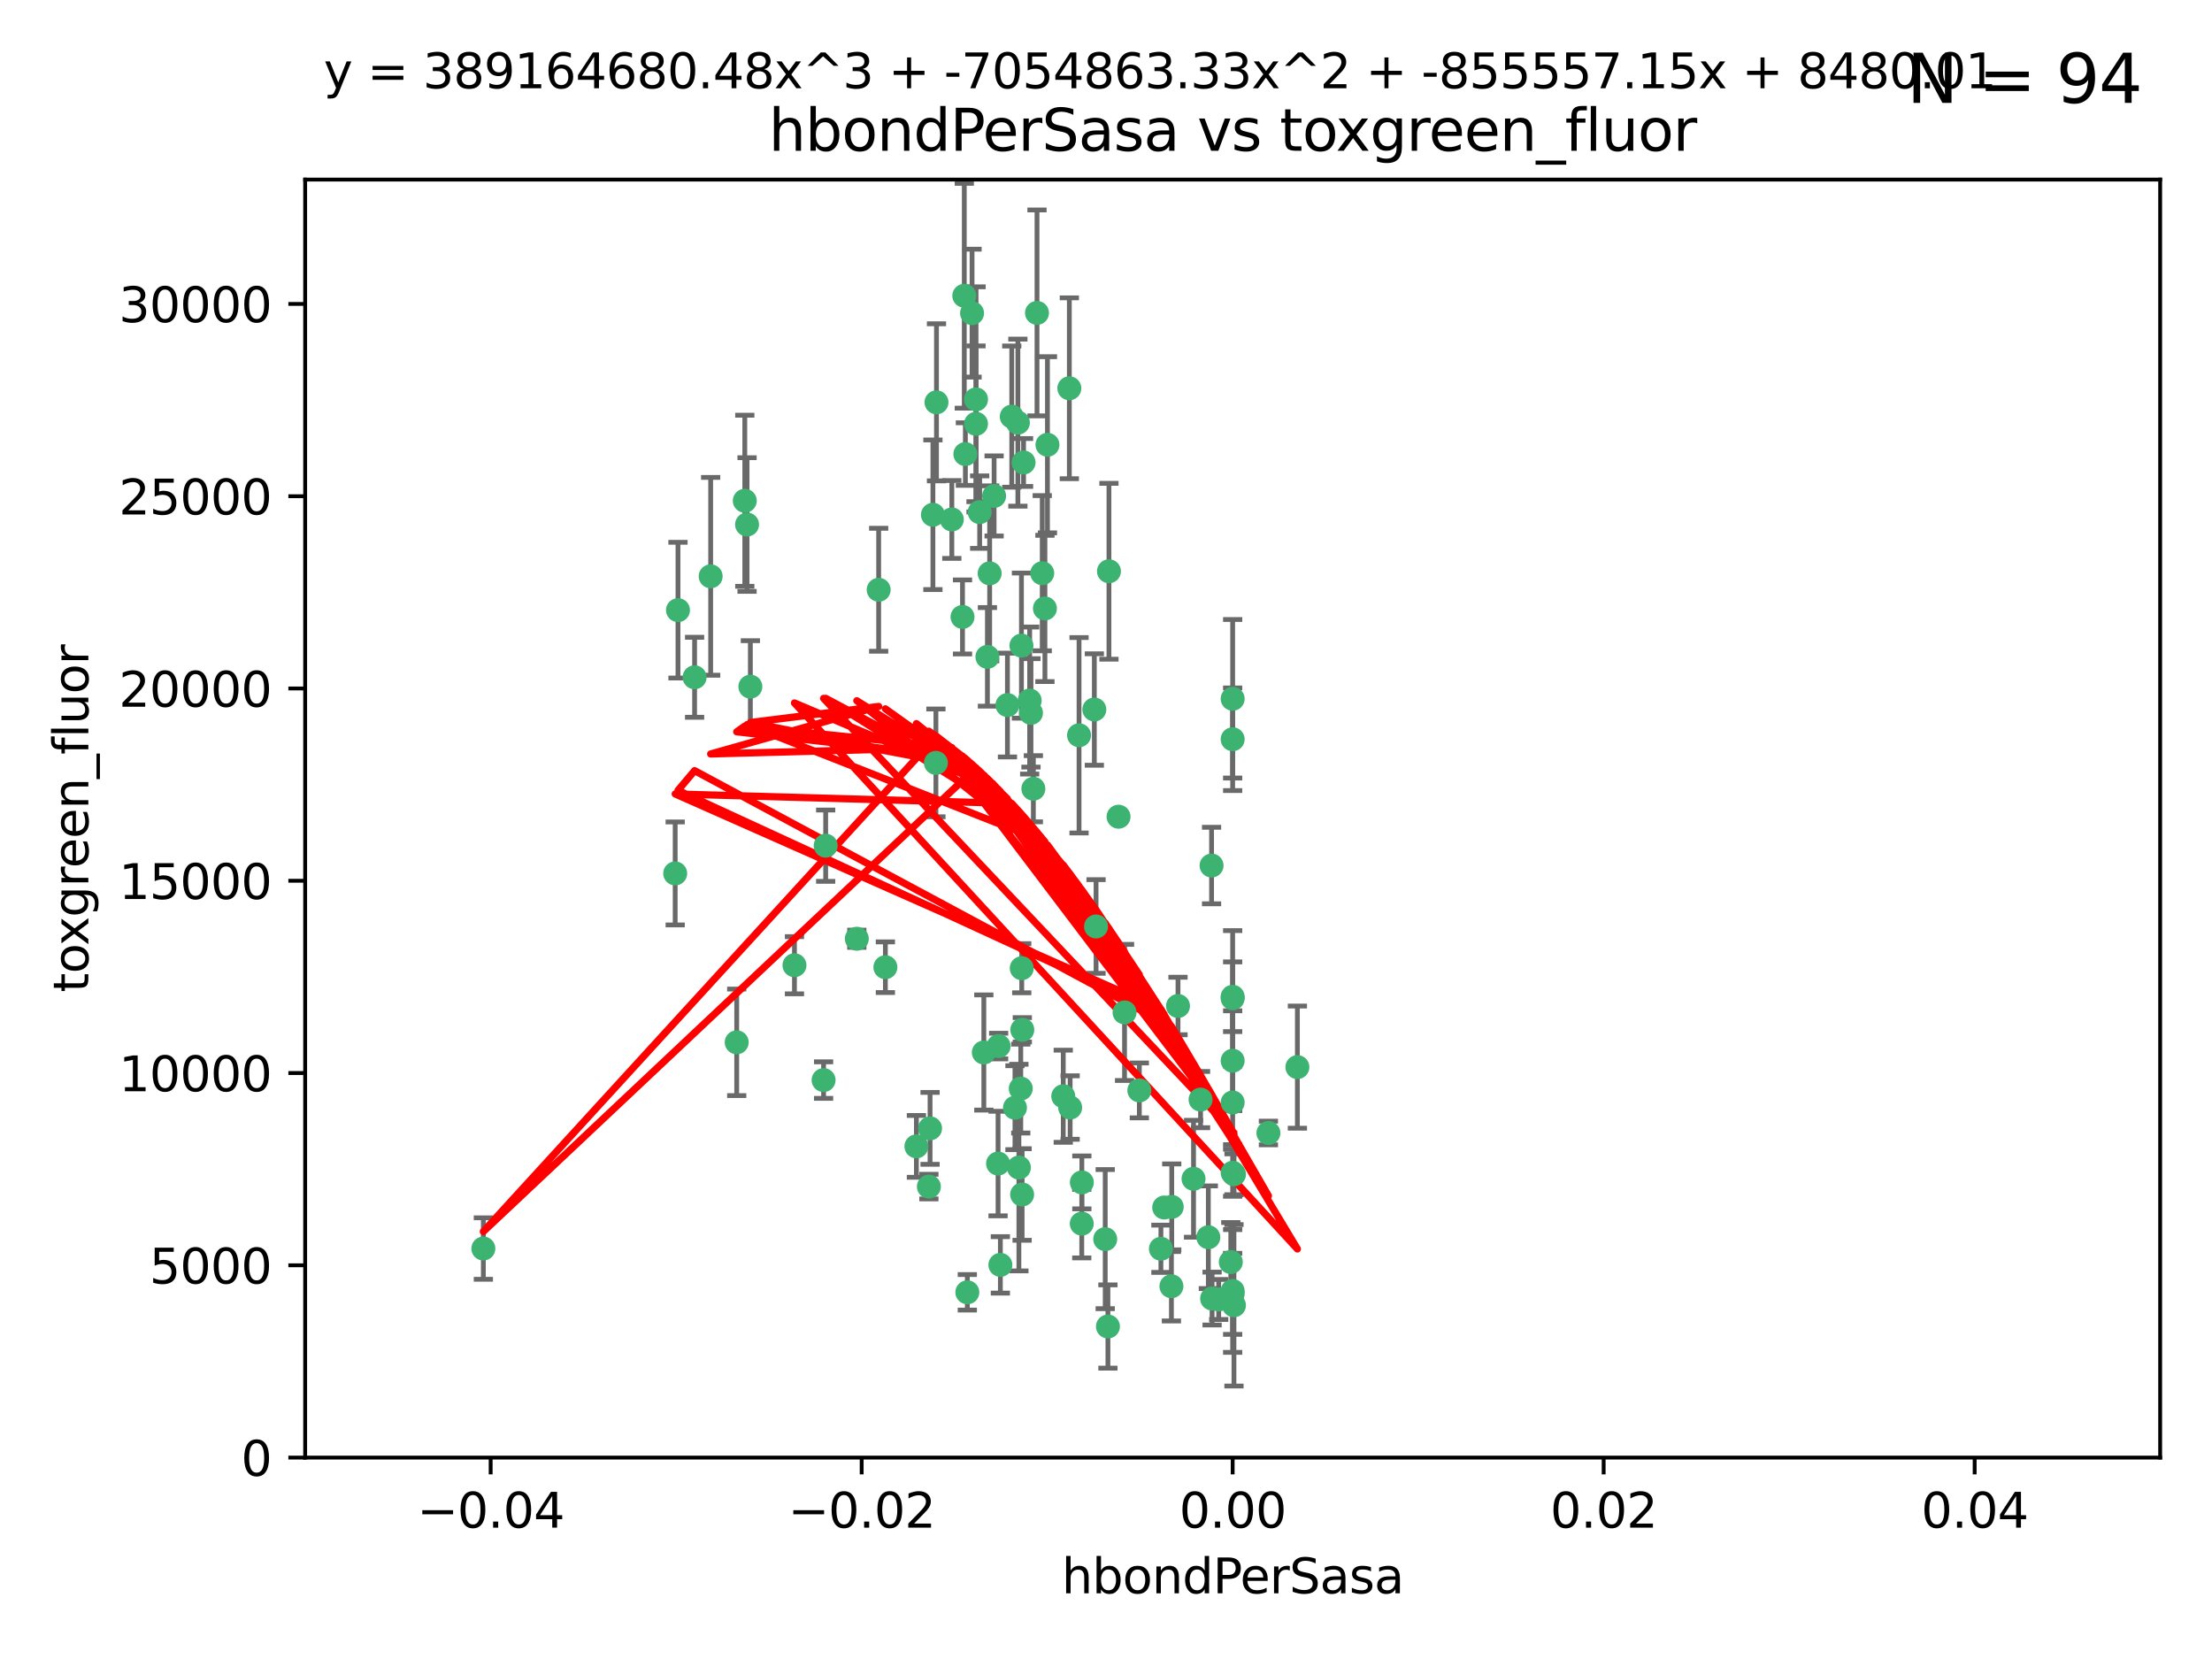 <?xml version="1.0" encoding="utf-8" standalone="no"?>
<!DOCTYPE svg PUBLIC "-//W3C//DTD SVG 1.1//EN"
  "http://www.w3.org/Graphics/SVG/1.1/DTD/svg11.dtd">
<svg xmlns:xlink="http://www.w3.org/1999/xlink" width="460.8pt" height="345.6pt" viewBox="0 0 460.8 345.6" xmlns="http://www.w3.org/2000/svg" version="1.1">
 <defs>
  <style type="text/css">*{stroke-linejoin: round; stroke-linecap: butt}</style>
 </defs>
 <g id="figure_1">
  <g id="patch_1">
   <path d="M 0 345.6 
L 460.8 345.6 
L 460.8 0 
L 0 0 
z
" style="fill: #ffffff"/>
  </g>
  <g id="axes_1">
   <g id="patch_2">
    <path d="M 63.571 303.64 
L 450 303.64 
L 450 37.411 
L 63.571 37.411 
z
" style="fill: #ffffff"/>
   </g>
   <g id="PathCollection_1">
    <defs>
     <path id="mf1b937cb91" d="M 0 1.118 
C 0.297 1.118 0.581 1 0.791 0.791 
C 1 0.581 1.118 0.297 1.118 0 
C 1.118 -0.297 1 -0.581 0.791 -0.791 
C 0.581 -1 0.297 -1.118 0 -1.118 
C -0.297 -1.118 -0.581 -1 -0.791 -0.791 
C -1 -0.581 -1.118 -0.297 -1.118 0 
C -1.118 0.297 -1 0.581 -0.791 0.791 
C -0.581 1 -0.297 1.118 0 1.118 
z
" style="stroke: #3cb371"/>
    </defs>
    <g clip-path="url(#pfd5a2c639c)">
     <use xlink:href="#mf1b937cb91" x="207.091" y="103.319" style="fill: #3cb371; stroke: #3cb371"/>
     <use xlink:href="#mf1b937cb91" x="216.026" y="65.184" style="fill: #3cb371; stroke: #3cb371"/>
     <use xlink:href="#mf1b937cb91" x="212.786" y="134.491" style="fill: #3cb371; stroke: #3cb371"/>
     <use xlink:href="#mf1b937cb91" x="217.677" y="126.749" style="fill: #3cb371; stroke: #3cb371"/>
     <use xlink:href="#mf1b937cb91" x="155.626" y="109.268" style="fill: #3cb371; stroke: #3cb371"/>
     <use xlink:href="#mf1b937cb91" x="203.329" y="83.201" style="fill: #3cb371; stroke: #3cb371"/>
     <use xlink:href="#mf1b937cb91" x="100.691" y="260.094" style="fill: #3cb371; stroke: #3cb371"/>
     <use xlink:href="#mf1b937cb91" x="195.087" y="83.811" style="fill: #3cb371; stroke: #3cb371"/>
     <use xlink:href="#mf1b937cb91" x="203.319" y="88.286" style="fill: #3cb371; stroke: #3cb371"/>
     <use xlink:href="#mf1b937cb91" x="156.315" y="143.039" style="fill: #3cb371; stroke: #3cb371"/>
     <use xlink:href="#mf1b937cb91" x="183.044" y="122.859" style="fill: #3cb371; stroke: #3cb371"/>
     <use xlink:href="#mf1b937cb91" x="148.044" y="120.054" style="fill: #3cb371; stroke: #3cb371"/>
     <use xlink:href="#mf1b937cb91" x="198.284" y="108.214" style="fill: #3cb371; stroke: #3cb371"/>
     <use xlink:href="#mf1b937cb91" x="155.154" y="104.315" style="fill: #3cb371; stroke: #3cb371"/>
     <use xlink:href="#mf1b937cb91" x="153.471" y="217.134" style="fill: #3cb371; stroke: #3cb371"/>
     <use xlink:href="#mf1b937cb91" x="200.88" y="61.614" style="fill: #3cb371; stroke: #3cb371"/>
     <use xlink:href="#mf1b937cb91" x="214.498" y="145.935" style="fill: #3cb371; stroke: #3cb371"/>
     <use xlink:href="#mf1b937cb91" x="212.043" y="88.045" style="fill: #3cb371; stroke: #3cb371"/>
     <use xlink:href="#mf1b937cb91" x="222.763" y="80.887" style="fill: #3cb371; stroke: #3cb371"/>
     <use xlink:href="#mf1b937cb91" x="206.164" y="119.44" style="fill: #3cb371; stroke: #3cb371"/>
     <use xlink:href="#mf1b937cb91" x="201.107" y="94.593" style="fill: #3cb371; stroke: #3cb371"/>
     <use xlink:href="#mf1b937cb91" x="204.083" y="106.684" style="fill: #3cb371; stroke: #3cb371"/>
     <use xlink:href="#mf1b937cb91" x="212.848" y="201.695" style="fill: #3cb371; stroke: #3cb371"/>
     <use xlink:href="#mf1b937cb91" x="210.768" y="86.787" style="fill: #3cb371; stroke: #3cb371"/>
     <use xlink:href="#mf1b937cb91" x="140.654" y="181.953" style="fill: #3cb371; stroke: #3cb371"/>
     <use xlink:href="#mf1b937cb91" x="241.838" y="260.14" style="fill: #3cb371; stroke: #3cb371"/>
     <use xlink:href="#mf1b937cb91" x="264.233" y="236.024" style="fill: #3cb371; stroke: #3cb371"/>
     <use xlink:href="#mf1b937cb91" x="212.255" y="243.228" style="fill: #3cb371; stroke: #3cb371"/>
     <use xlink:href="#mf1b937cb91" x="213.226" y="96.341" style="fill: #3cb371; stroke: #3cb371"/>
     <use xlink:href="#mf1b937cb91" x="217.118" y="119.409" style="fill: #3cb371; stroke: #3cb371"/>
     <use xlink:href="#mf1b937cb91" x="202.496" y="65.233" style="fill: #3cb371; stroke: #3cb371"/>
     <use xlink:href="#mf1b937cb91" x="209.868" y="146.874" style="fill: #3cb371; stroke: #3cb371"/>
     <use xlink:href="#mf1b937cb91" x="184.442" y="201.487" style="fill: #3cb371; stroke: #3cb371"/>
     <use xlink:href="#mf1b937cb91" x="207.916" y="242.388" style="fill: #3cb371; stroke: #3cb371"/>
     <use xlink:href="#mf1b937cb91" x="165.501" y="201.077" style="fill: #3cb371; stroke: #3cb371"/>
     <use xlink:href="#mf1b937cb91" x="270.271" y="222.299" style="fill: #3cb371; stroke: #3cb371"/>
     <use xlink:href="#mf1b937cb91" x="225.351" y="254.906" style="fill: #3cb371; stroke: #3cb371"/>
     <use xlink:href="#mf1b937cb91" x="205.698" y="136.835" style="fill: #3cb371; stroke: #3cb371"/>
     <use xlink:href="#mf1b937cb91" x="194.344" y="107.234" style="fill: #3cb371; stroke: #3cb371"/>
     <use xlink:href="#mf1b937cb91" x="194.968" y="158.921" style="fill: #3cb371; stroke: #3cb371"/>
     <use xlink:href="#mf1b937cb91" x="201.512" y="269.209" style="fill: #3cb371; stroke: #3cb371"/>
     <use xlink:href="#mf1b937cb91" x="244.095" y="251.417" style="fill: #3cb371; stroke: #3cb371"/>
     <use xlink:href="#mf1b937cb91" x="144.699" y="141.091" style="fill: #3cb371; stroke: #3cb371"/>
     <use xlink:href="#mf1b937cb91" x="141.236" y="127.107" style="fill: #3cb371; stroke: #3cb371"/>
     <use xlink:href="#mf1b937cb91" x="242.524" y="251.547" style="fill: #3cb371; stroke: #3cb371"/>
     <use xlink:href="#mf1b937cb91" x="230.238" y="258.133" style="fill: #3cb371; stroke: #3cb371"/>
     <use xlink:href="#mf1b937cb91" x="190.904" y="238.808" style="fill: #3cb371; stroke: #3cb371"/>
     <use xlink:href="#mf1b937cb91" x="208.395" y="263.497" style="fill: #3cb371; stroke: #3cb371"/>
     <use xlink:href="#mf1b937cb91" x="172.003" y="176.169" style="fill: #3cb371; stroke: #3cb371"/>
     <use xlink:href="#mf1b937cb91" x="215.269" y="164.309" style="fill: #3cb371; stroke: #3cb371"/>
     <use xlink:href="#mf1b937cb91" x="237.346" y="227.152" style="fill: #3cb371; stroke: #3cb371"/>
     <use xlink:href="#mf1b937cb91" x="228.328" y="193.002" style="fill: #3cb371; stroke: #3cb371"/>
     <use xlink:href="#mf1b937cb91" x="252.503" y="270.514" style="fill: #3cb371; stroke: #3cb371"/>
     <use xlink:href="#mf1b937cb91" x="244.027" y="267.951" style="fill: #3cb371; stroke: #3cb371"/>
     <use xlink:href="#mf1b937cb91" x="256.397" y="262.903" style="fill: #3cb371; stroke: #3cb371"/>
     <use xlink:href="#mf1b937cb91" x="200.508" y="128.518" style="fill: #3cb371; stroke: #3cb371"/>
     <use xlink:href="#mf1b937cb91" x="253.875" y="270.703" style="fill: #3cb371; stroke: #3cb371"/>
     <use xlink:href="#mf1b937cb91" x="204.948" y="219.251" style="fill: #3cb371; stroke: #3cb371"/>
     <use xlink:href="#mf1b937cb91" x="214.771" y="148.507" style="fill: #3cb371; stroke: #3cb371"/>
     <use xlink:href="#mf1b937cb91" x="212.925" y="248.836" style="fill: #3cb371; stroke: #3cb371"/>
     <use xlink:href="#mf1b937cb91" x="224.785" y="153.171" style="fill: #3cb371; stroke: #3cb371"/>
     <use xlink:href="#mf1b937cb91" x="221.497" y="228.365" style="fill: #3cb371; stroke: #3cb371"/>
     <use xlink:href="#mf1b937cb91" x="178.492" y="195.558" style="fill: #3cb371; stroke: #3cb371"/>
     <use xlink:href="#mf1b937cb91" x="208.035" y="217.914" style="fill: #3cb371; stroke: #3cb371"/>
     <use xlink:href="#mf1b937cb91" x="230.801" y="276.333" style="fill: #3cb371; stroke: #3cb371"/>
     <use xlink:href="#mf1b937cb91" x="234.265" y="210.91" style="fill: #3cb371; stroke: #3cb371"/>
     <use xlink:href="#mf1b937cb91" x="212.966" y="214.524" style="fill: #3cb371; stroke: #3cb371"/>
     <use xlink:href="#mf1b937cb91" x="256.786" y="207.64" style="fill: #3cb371; stroke: #3cb371"/>
     <use xlink:href="#mf1b937cb91" x="227.97" y="147.801" style="fill: #3cb371; stroke: #3cb371"/>
     <use xlink:href="#mf1b937cb91" x="222.931" y="230.72" style="fill: #3cb371; stroke: #3cb371"/>
     <use xlink:href="#mf1b937cb91" x="193.505" y="247.192" style="fill: #3cb371; stroke: #3cb371"/>
     <use xlink:href="#mf1b937cb91" x="252.392" y="180.307" style="fill: #3cb371; stroke: #3cb371"/>
     <use xlink:href="#mf1b937cb91" x="211.436" y="230.755" style="fill: #3cb371; stroke: #3cb371"/>
     <use xlink:href="#mf1b937cb91" x="225.369" y="246.317" style="fill: #3cb371; stroke: #3cb371"/>
     <use xlink:href="#mf1b937cb91" x="233.017" y="170.133" style="fill: #3cb371; stroke: #3cb371"/>
     <use xlink:href="#mf1b937cb91" x="257.056" y="271.92" style="fill: #3cb371; stroke: #3cb371"/>
     <use xlink:href="#mf1b937cb91" x="256.786" y="220.964" style="fill: #3cb371; stroke: #3cb371"/>
     <use xlink:href="#mf1b937cb91" x="256.786" y="268.93" style="fill: #3cb371; stroke: #3cb371"/>
     <use xlink:href="#mf1b937cb91" x="245.4" y="209.566" style="fill: #3cb371; stroke: #3cb371"/>
     <use xlink:href="#mf1b937cb91" x="250.099" y="229.064" style="fill: #3cb371; stroke: #3cb371"/>
     <use xlink:href="#mf1b937cb91" x="256.786" y="145.567" style="fill: #3cb371; stroke: #3cb371"/>
     <use xlink:href="#mf1b937cb91" x="218.205" y="92.655" style="fill: #3cb371; stroke: #3cb371"/>
     <use xlink:href="#mf1b937cb91" x="231.015" y="119.004" style="fill: #3cb371; stroke: #3cb371"/>
     <use xlink:href="#mf1b937cb91" x="256.786" y="229.667" style="fill: #3cb371; stroke: #3cb371"/>
     <use xlink:href="#mf1b937cb91" x="251.718" y="257.738" style="fill: #3cb371; stroke: #3cb371"/>
     <use xlink:href="#mf1b937cb91" x="256.786" y="244.305" style="fill: #3cb371; stroke: #3cb371"/>
     <use xlink:href="#mf1b937cb91" x="248.636" y="245.561" style="fill: #3cb371; stroke: #3cb371"/>
     <use xlink:href="#mf1b937cb91" x="257.069" y="244.625" style="fill: #3cb371; stroke: #3cb371"/>
     <use xlink:href="#mf1b937cb91" x="212.645" y="226.772" style="fill: #3cb371; stroke: #3cb371"/>
     <use xlink:href="#mf1b937cb91" x="193.749" y="235.058" style="fill: #3cb371; stroke: #3cb371"/>
     <use xlink:href="#mf1b937cb91" x="256.786" y="269.529" style="fill: #3cb371; stroke: #3cb371"/>
     <use xlink:href="#mf1b937cb91" x="171.569" y="225.004" style="fill: #3cb371; stroke: #3cb371"/>
     <use xlink:href="#mf1b937cb91" x="256.786" y="153.996" style="fill: #3cb371; stroke: #3cb371"/>
     <use xlink:href="#mf1b937cb91" x="256.786" y="207.963" style="fill: #3cb371; stroke: #3cb371"/>
    </g>
   </g>
   <g id="matplotlib.axis_1">
    <g id="xtick_1">
     <g id="line2d_1">
      <defs>
       <path id="m6053508351" d="M 0 0 
L 0 3.5 
" style="stroke: #000000; stroke-width: 0.8"/>
      </defs>
      <g>
       <use xlink:href="#m6053508351" x="102.214" y="303.64" style="stroke: #000000; stroke-width: 0.8"/>
      </g>
     </g>
     <g id="text_1">
      <!-- −0.04 -->
      <g transform="translate(86.891 318.238)scale(0.1 -0.1)">
       <defs>
        <path id="DejaVuSans-2212" d="M 678 2272 
L 4684 2272 
L 4684 1741 
L 678 1741 
L 678 2272 
z
" transform="scale(0.016)"/>
        <path id="DejaVuSans-30" d="M 2034 4250 
Q 1547 4250 1301 3770 
Q 1056 3291 1056 2328 
Q 1056 1369 1301 889 
Q 1547 409 2034 409 
Q 2525 409 2770 889 
Q 3016 1369 3016 2328 
Q 3016 3291 2770 3770 
Q 2525 4250 2034 4250 
z
M 2034 4750 
Q 2819 4750 3233 4129 
Q 3647 3509 3647 2328 
Q 3647 1150 3233 529 
Q 2819 -91 2034 -91 
Q 1250 -91 836 529 
Q 422 1150 422 2328 
Q 422 3509 836 4129 
Q 1250 4750 2034 4750 
z
" transform="scale(0.016)"/>
        <path id="DejaVuSans-2e" d="M 684 794 
L 1344 794 
L 1344 0 
L 684 0 
L 684 794 
z
" transform="scale(0.016)"/>
        <path id="DejaVuSans-34" d="M 2419 4116 
L 825 1625 
L 2419 1625 
L 2419 4116 
z
M 2253 4666 
L 3047 4666 
L 3047 1625 
L 3713 1625 
L 3713 1100 
L 3047 1100 
L 3047 0 
L 2419 0 
L 2419 1100 
L 313 1100 
L 313 1709 
L 2253 4666 
z
" transform="scale(0.016)"/>
       </defs>
       <use xlink:href="#DejaVuSans-2212"/>
       <use xlink:href="#DejaVuSans-30" x="83.789"/>
       <use xlink:href="#DejaVuSans-2e" x="147.412"/>
       <use xlink:href="#DejaVuSans-30" x="179.199"/>
       <use xlink:href="#DejaVuSans-34" x="242.822"/>
      </g>
     </g>
    </g>
    <g id="xtick_2">
     <g id="line2d_2">
      <g>
       <use xlink:href="#m6053508351" x="179.5" y="303.64" style="stroke: #000000; stroke-width: 0.8"/>
      </g>
     </g>
     <g id="text_2">
      <!-- −0.02 -->
      <g transform="translate(164.177 318.238)scale(0.1 -0.1)">
       <defs>
        <path id="DejaVuSans-32" d="M 1228 531 
L 3431 531 
L 3431 0 
L 469 0 
L 469 531 
Q 828 903 1448 1529 
Q 2069 2156 2228 2338 
Q 2531 2678 2651 2914 
Q 2772 3150 2772 3378 
Q 2772 3750 2511 3984 
Q 2250 4219 1831 4219 
Q 1534 4219 1204 4116 
Q 875 4013 500 3803 
L 500 4441 
Q 881 4594 1212 4672 
Q 1544 4750 1819 4750 
Q 2544 4750 2975 4387 
Q 3406 4025 3406 3419 
Q 3406 3131 3298 2873 
Q 3191 2616 2906 2266 
Q 2828 2175 2409 1742 
Q 1991 1309 1228 531 
z
" transform="scale(0.016)"/>
       </defs>
       <use xlink:href="#DejaVuSans-2212"/>
       <use xlink:href="#DejaVuSans-30" x="83.789"/>
       <use xlink:href="#DejaVuSans-2e" x="147.412"/>
       <use xlink:href="#DejaVuSans-30" x="179.199"/>
       <use xlink:href="#DejaVuSans-32" x="242.822"/>
      </g>
     </g>
    </g>
    <g id="xtick_3">
     <g id="line2d_3">
      <g>
       <use xlink:href="#m6053508351" x="256.786" y="303.64" style="stroke: #000000; stroke-width: 0.8"/>
      </g>
     </g>
     <g id="text_3">
      <!-- 0.00 -->
      <g transform="translate(245.653 318.238)scale(0.1 -0.1)">
       <use xlink:href="#DejaVuSans-30"/>
       <use xlink:href="#DejaVuSans-2e" x="63.623"/>
       <use xlink:href="#DejaVuSans-30" x="95.41"/>
       <use xlink:href="#DejaVuSans-30" x="159.033"/>
      </g>
     </g>
    </g>
    <g id="xtick_4">
     <g id="line2d_4">
      <g>
       <use xlink:href="#m6053508351" x="334.071" y="303.64" style="stroke: #000000; stroke-width: 0.8"/>
      </g>
     </g>
     <g id="text_4">
      <!-- 0.02 -->
      <g transform="translate(322.939 318.238)scale(0.1 -0.1)">
       <use xlink:href="#DejaVuSans-30"/>
       <use xlink:href="#DejaVuSans-2e" x="63.623"/>
       <use xlink:href="#DejaVuSans-30" x="95.41"/>
       <use xlink:href="#DejaVuSans-32" x="159.033"/>
      </g>
     </g>
    </g>
    <g id="xtick_5">
     <g id="line2d_5">
      <g>
       <use xlink:href="#m6053508351" x="411.357" y="303.64" style="stroke: #000000; stroke-width: 0.8"/>
      </g>
     </g>
     <g id="text_5">
      <!-- 0.04 -->
      <g transform="translate(400.224 318.238)scale(0.1 -0.1)">
       <use xlink:href="#DejaVuSans-30"/>
       <use xlink:href="#DejaVuSans-2e" x="63.623"/>
       <use xlink:href="#DejaVuSans-30" x="95.41"/>
       <use xlink:href="#DejaVuSans-34" x="159.033"/>
      </g>
     </g>
    </g>
    <g id="text_6">
     <!-- hbondPerSasa -->
     <g transform="translate(221.168 331.917)scale(0.1 -0.1)">
      <defs>
       <path id="DejaVuSans-68" d="M 3513 2113 
L 3513 0 
L 2938 0 
L 2938 2094 
Q 2938 2591 2744 2837 
Q 2550 3084 2163 3084 
Q 1697 3084 1428 2787 
Q 1159 2491 1159 1978 
L 1159 0 
L 581 0 
L 581 4863 
L 1159 4863 
L 1159 2956 
Q 1366 3272 1645 3428 
Q 1925 3584 2291 3584 
Q 2894 3584 3203 3211 
Q 3513 2838 3513 2113 
z
" transform="scale(0.016)"/>
       <path id="DejaVuSans-62" d="M 3116 1747 
Q 3116 2381 2855 2742 
Q 2594 3103 2138 3103 
Q 1681 3103 1420 2742 
Q 1159 2381 1159 1747 
Q 1159 1113 1420 752 
Q 1681 391 2138 391 
Q 2594 391 2855 752 
Q 3116 1113 3116 1747 
z
M 1159 2969 
Q 1341 3281 1617 3432 
Q 1894 3584 2278 3584 
Q 2916 3584 3314 3078 
Q 3713 2572 3713 1747 
Q 3713 922 3314 415 
Q 2916 -91 2278 -91 
Q 1894 -91 1617 61 
Q 1341 213 1159 525 
L 1159 0 
L 581 0 
L 581 4863 
L 1159 4863 
L 1159 2969 
z
" transform="scale(0.016)"/>
       <path id="DejaVuSans-6f" d="M 1959 3097 
Q 1497 3097 1228 2736 
Q 959 2375 959 1747 
Q 959 1119 1226 758 
Q 1494 397 1959 397 
Q 2419 397 2687 759 
Q 2956 1122 2956 1747 
Q 2956 2369 2687 2733 
Q 2419 3097 1959 3097 
z
M 1959 3584 
Q 2709 3584 3137 3096 
Q 3566 2609 3566 1747 
Q 3566 888 3137 398 
Q 2709 -91 1959 -91 
Q 1206 -91 779 398 
Q 353 888 353 1747 
Q 353 2609 779 3096 
Q 1206 3584 1959 3584 
z
" transform="scale(0.016)"/>
       <path id="DejaVuSans-6e" d="M 3513 2113 
L 3513 0 
L 2938 0 
L 2938 2094 
Q 2938 2591 2744 2837 
Q 2550 3084 2163 3084 
Q 1697 3084 1428 2787 
Q 1159 2491 1159 1978 
L 1159 0 
L 581 0 
L 581 3500 
L 1159 3500 
L 1159 2956 
Q 1366 3272 1645 3428 
Q 1925 3584 2291 3584 
Q 2894 3584 3203 3211 
Q 3513 2838 3513 2113 
z
" transform="scale(0.016)"/>
       <path id="DejaVuSans-64" d="M 2906 2969 
L 2906 4863 
L 3481 4863 
L 3481 0 
L 2906 0 
L 2906 525 
Q 2725 213 2448 61 
Q 2172 -91 1784 -91 
Q 1150 -91 751 415 
Q 353 922 353 1747 
Q 353 2572 751 3078 
Q 1150 3584 1784 3584 
Q 2172 3584 2448 3432 
Q 2725 3281 2906 2969 
z
M 947 1747 
Q 947 1113 1208 752 
Q 1469 391 1925 391 
Q 2381 391 2643 752 
Q 2906 1113 2906 1747 
Q 2906 2381 2643 2742 
Q 2381 3103 1925 3103 
Q 1469 3103 1208 2742 
Q 947 2381 947 1747 
z
" transform="scale(0.016)"/>
       <path id="DejaVuSans-50" d="M 1259 4147 
L 1259 2394 
L 2053 2394 
Q 2494 2394 2734 2622 
Q 2975 2850 2975 3272 
Q 2975 3691 2734 3919 
Q 2494 4147 2053 4147 
L 1259 4147 
z
M 628 4666 
L 2053 4666 
Q 2838 4666 3239 4311 
Q 3641 3956 3641 3272 
Q 3641 2581 3239 2228 
Q 2838 1875 2053 1875 
L 1259 1875 
L 1259 0 
L 628 0 
L 628 4666 
z
" transform="scale(0.016)"/>
       <path id="DejaVuSans-65" d="M 3597 1894 
L 3597 1613 
L 953 1613 
Q 991 1019 1311 708 
Q 1631 397 2203 397 
Q 2534 397 2845 478 
Q 3156 559 3463 722 
L 3463 178 
Q 3153 47 2828 -22 
Q 2503 -91 2169 -91 
Q 1331 -91 842 396 
Q 353 884 353 1716 
Q 353 2575 817 3079 
Q 1281 3584 2069 3584 
Q 2775 3584 3186 3129 
Q 3597 2675 3597 1894 
z
M 3022 2063 
Q 3016 2534 2758 2815 
Q 2500 3097 2075 3097 
Q 1594 3097 1305 2825 
Q 1016 2553 972 2059 
L 3022 2063 
z
" transform="scale(0.016)"/>
       <path id="DejaVuSans-72" d="M 2631 2963 
Q 2534 3019 2420 3045 
Q 2306 3072 2169 3072 
Q 1681 3072 1420 2755 
Q 1159 2438 1159 1844 
L 1159 0 
L 581 0 
L 581 3500 
L 1159 3500 
L 1159 2956 
Q 1341 3275 1631 3429 
Q 1922 3584 2338 3584 
Q 2397 3584 2469 3576 
Q 2541 3569 2628 3553 
L 2631 2963 
z
" transform="scale(0.016)"/>
       <path id="DejaVuSans-53" d="M 3425 4513 
L 3425 3897 
Q 3066 4069 2747 4153 
Q 2428 4238 2131 4238 
Q 1616 4238 1336 4038 
Q 1056 3838 1056 3469 
Q 1056 3159 1242 3001 
Q 1428 2844 1947 2747 
L 2328 2669 
Q 3034 2534 3370 2195 
Q 3706 1856 3706 1288 
Q 3706 609 3251 259 
Q 2797 -91 1919 -91 
Q 1588 -91 1214 -16 
Q 841 59 441 206 
L 441 856 
Q 825 641 1194 531 
Q 1563 422 1919 422 
Q 2459 422 2753 634 
Q 3047 847 3047 1241 
Q 3047 1584 2836 1778 
Q 2625 1972 2144 2069 
L 1759 2144 
Q 1053 2284 737 2584 
Q 422 2884 422 3419 
Q 422 4038 858 4394 
Q 1294 4750 2059 4750 
Q 2388 4750 2728 4690 
Q 3069 4631 3425 4513 
z
" transform="scale(0.016)"/>
       <path id="DejaVuSans-61" d="M 2194 1759 
Q 1497 1759 1228 1600 
Q 959 1441 959 1056 
Q 959 750 1161 570 
Q 1363 391 1709 391 
Q 2188 391 2477 730 
Q 2766 1069 2766 1631 
L 2766 1759 
L 2194 1759 
z
M 3341 1997 
L 3341 0 
L 2766 0 
L 2766 531 
Q 2569 213 2275 61 
Q 1981 -91 1556 -91 
Q 1019 -91 701 211 
Q 384 513 384 1019 
Q 384 1609 779 1909 
Q 1175 2209 1959 2209 
L 2766 2209 
L 2766 2266 
Q 2766 2663 2505 2880 
Q 2244 3097 1772 3097 
Q 1472 3097 1187 3025 
Q 903 2953 641 2809 
L 641 3341 
Q 956 3463 1253 3523 
Q 1550 3584 1831 3584 
Q 2591 3584 2966 3190 
Q 3341 2797 3341 1997 
z
" transform="scale(0.016)"/>
       <path id="DejaVuSans-73" d="M 2834 3397 
L 2834 2853 
Q 2591 2978 2328 3040 
Q 2066 3103 1784 3103 
Q 1356 3103 1142 2972 
Q 928 2841 928 2578 
Q 928 2378 1081 2264 
Q 1234 2150 1697 2047 
L 1894 2003 
Q 2506 1872 2764 1633 
Q 3022 1394 3022 966 
Q 3022 478 2636 193 
Q 2250 -91 1575 -91 
Q 1294 -91 989 -36 
Q 684 19 347 128 
L 347 722 
Q 666 556 975 473 
Q 1284 391 1588 391 
Q 1994 391 2212 530 
Q 2431 669 2431 922 
Q 2431 1156 2273 1281 
Q 2116 1406 1581 1522 
L 1381 1569 
Q 847 1681 609 1914 
Q 372 2147 372 2553 
Q 372 3047 722 3315 
Q 1072 3584 1716 3584 
Q 2034 3584 2315 3537 
Q 2597 3491 2834 3397 
z
" transform="scale(0.016)"/>
      </defs>
      <use xlink:href="#DejaVuSans-68"/>
      <use xlink:href="#DejaVuSans-62" x="63.379"/>
      <use xlink:href="#DejaVuSans-6f" x="126.855"/>
      <use xlink:href="#DejaVuSans-6e" x="188.037"/>
      <use xlink:href="#DejaVuSans-64" x="251.416"/>
      <use xlink:href="#DejaVuSans-50" x="314.893"/>
      <use xlink:href="#DejaVuSans-65" x="371.57"/>
      <use xlink:href="#DejaVuSans-72" x="433.094"/>
      <use xlink:href="#DejaVuSans-53" x="474.207"/>
      <use xlink:href="#DejaVuSans-61" x="537.684"/>
      <use xlink:href="#DejaVuSans-73" x="598.963"/>
      <use xlink:href="#DejaVuSans-61" x="651.062"/>
     </g>
    </g>
   </g>
   <g id="matplotlib.axis_2">
    <g id="ytick_1">
     <g id="line2d_6">
      <defs>
       <path id="m84640132fa" d="M 0 0 
L -3.5 0 
" style="stroke: #000000; stroke-width: 0.8"/>
      </defs>
      <g>
       <use xlink:href="#m84640132fa" x="63.571" y="303.64" style="stroke: #000000; stroke-width: 0.8"/>
      </g>
     </g>
     <g id="text_7">
      <!-- 0 -->
      <g transform="translate(50.209 307.439)scale(0.1 -0.1)">
       <use xlink:href="#DejaVuSans-30"/>
      </g>
     </g>
    </g>
    <g id="ytick_2">
     <g id="line2d_7">
      <g>
       <use xlink:href="#m84640132fa" x="63.571" y="263.586" style="stroke: #000000; stroke-width: 0.8"/>
      </g>
     </g>
     <g id="text_8">
      <!-- 5000 -->
      <g transform="translate(31.121 267.385)scale(0.1 -0.1)">
       <defs>
        <path id="DejaVuSans-35" d="M 691 4666 
L 3169 4666 
L 3169 4134 
L 1269 4134 
L 1269 2991 
Q 1406 3038 1543 3061 
Q 1681 3084 1819 3084 
Q 2600 3084 3056 2656 
Q 3513 2228 3513 1497 
Q 3513 744 3044 326 
Q 2575 -91 1722 -91 
Q 1428 -91 1123 -41 
Q 819 9 494 109 
L 494 744 
Q 775 591 1075 516 
Q 1375 441 1709 441 
Q 2250 441 2565 725 
Q 2881 1009 2881 1497 
Q 2881 1984 2565 2268 
Q 2250 2553 1709 2553 
Q 1456 2553 1204 2497 
Q 953 2441 691 2322 
L 691 4666 
z
" transform="scale(0.016)"/>
       </defs>
       <use xlink:href="#DejaVuSans-35"/>
       <use xlink:href="#DejaVuSans-30" x="63.623"/>
       <use xlink:href="#DejaVuSans-30" x="127.246"/>
       <use xlink:href="#DejaVuSans-30" x="190.869"/>
      </g>
     </g>
    </g>
    <g id="ytick_3">
     <g id="line2d_8">
      <g>
       <use xlink:href="#m84640132fa" x="63.571" y="223.532" style="stroke: #000000; stroke-width: 0.8"/>
      </g>
     </g>
     <g id="text_9">
      <!-- 10000 -->
      <g transform="translate(24.759 227.331)scale(0.1 -0.1)">
       <defs>
        <path id="DejaVuSans-31" d="M 794 531 
L 1825 531 
L 1825 4091 
L 703 3866 
L 703 4441 
L 1819 4666 
L 2450 4666 
L 2450 531 
L 3481 531 
L 3481 0 
L 794 0 
L 794 531 
z
" transform="scale(0.016)"/>
       </defs>
       <use xlink:href="#DejaVuSans-31"/>
       <use xlink:href="#DejaVuSans-30" x="63.623"/>
       <use xlink:href="#DejaVuSans-30" x="127.246"/>
       <use xlink:href="#DejaVuSans-30" x="190.869"/>
       <use xlink:href="#DejaVuSans-30" x="254.492"/>
      </g>
     </g>
    </g>
    <g id="ytick_4">
     <g id="line2d_9">
      <g>
       <use xlink:href="#m84640132fa" x="63.571" y="183.478" style="stroke: #000000; stroke-width: 0.8"/>
      </g>
     </g>
     <g id="text_10">
      <!-- 15000 -->
      <g transform="translate(24.759 187.278)scale(0.1 -0.1)">
       <use xlink:href="#DejaVuSans-31"/>
       <use xlink:href="#DejaVuSans-35" x="63.623"/>
       <use xlink:href="#DejaVuSans-30" x="127.246"/>
       <use xlink:href="#DejaVuSans-30" x="190.869"/>
       <use xlink:href="#DejaVuSans-30" x="254.492"/>
      </g>
     </g>
    </g>
    <g id="ytick_5">
     <g id="line2d_10">
      <g>
       <use xlink:href="#m84640132fa" x="63.571" y="143.424" style="stroke: #000000; stroke-width: 0.8"/>
      </g>
     </g>
     <g id="text_11">
      <!-- 20000 -->
      <g transform="translate(24.759 147.224)scale(0.1 -0.1)">
       <use xlink:href="#DejaVuSans-32"/>
       <use xlink:href="#DejaVuSans-30" x="63.623"/>
       <use xlink:href="#DejaVuSans-30" x="127.246"/>
       <use xlink:href="#DejaVuSans-30" x="190.869"/>
       <use xlink:href="#DejaVuSans-30" x="254.492"/>
      </g>
     </g>
    </g>
    <g id="ytick_6">
     <g id="line2d_11">
      <g>
       <use xlink:href="#m84640132fa" x="63.571" y="103.371" style="stroke: #000000; stroke-width: 0.8"/>
      </g>
     </g>
     <g id="text_12">
      <!-- 25000 -->
      <g transform="translate(24.759 107.17)scale(0.1 -0.1)">
       <use xlink:href="#DejaVuSans-32"/>
       <use xlink:href="#DejaVuSans-35" x="63.623"/>
       <use xlink:href="#DejaVuSans-30" x="127.246"/>
       <use xlink:href="#DejaVuSans-30" x="190.869"/>
       <use xlink:href="#DejaVuSans-30" x="254.492"/>
      </g>
     </g>
    </g>
    <g id="ytick_7">
     <g id="line2d_12">
      <g>
       <use xlink:href="#m84640132fa" x="63.571" y="63.317" style="stroke: #000000; stroke-width: 0.8"/>
      </g>
     </g>
     <g id="text_13">
      <!-- 30000 -->
      <g transform="translate(24.759 67.116)scale(0.1 -0.1)">
       <defs>
        <path id="DejaVuSans-33" d="M 2597 2516 
Q 3050 2419 3304 2112 
Q 3559 1806 3559 1356 
Q 3559 666 3084 287 
Q 2609 -91 1734 -91 
Q 1441 -91 1130 -33 
Q 819 25 488 141 
L 488 750 
Q 750 597 1062 519 
Q 1375 441 1716 441 
Q 2309 441 2620 675 
Q 2931 909 2931 1356 
Q 2931 1769 2642 2001 
Q 2353 2234 1838 2234 
L 1294 2234 
L 1294 2753 
L 1863 2753 
Q 2328 2753 2575 2939 
Q 2822 3125 2822 3475 
Q 2822 3834 2567 4026 
Q 2313 4219 1838 4219 
Q 1578 4219 1281 4162 
Q 984 4106 628 3988 
L 628 4550 
Q 988 4650 1302 4700 
Q 1616 4750 1894 4750 
Q 2613 4750 3031 4423 
Q 3450 4097 3450 3541 
Q 3450 3153 3228 2886 
Q 3006 2619 2597 2516 
z
" transform="scale(0.016)"/>
       </defs>
       <use xlink:href="#DejaVuSans-33"/>
       <use xlink:href="#DejaVuSans-30" x="63.623"/>
       <use xlink:href="#DejaVuSans-30" x="127.246"/>
       <use xlink:href="#DejaVuSans-30" x="190.869"/>
       <use xlink:href="#DejaVuSans-30" x="254.492"/>
      </g>
     </g>
    </g>
    <g id="text_14">
     <!-- toxgreen_fluor -->
     <g transform="translate(18.401 206.72)rotate(-90)scale(0.1 -0.1)">
      <defs>
       <path id="DejaVuSans-74" d="M 1172 4494 
L 1172 3500 
L 2356 3500 
L 2356 3053 
L 1172 3053 
L 1172 1153 
Q 1172 725 1289 603 
Q 1406 481 1766 481 
L 2356 481 
L 2356 0 
L 1766 0 
Q 1100 0 847 248 
Q 594 497 594 1153 
L 594 3053 
L 172 3053 
L 172 3500 
L 594 3500 
L 594 4494 
L 1172 4494 
z
" transform="scale(0.016)"/>
       <path id="DejaVuSans-78" d="M 3513 3500 
L 2247 1797 
L 3578 0 
L 2900 0 
L 1881 1375 
L 863 0 
L 184 0 
L 1544 1831 
L 300 3500 
L 978 3500 
L 1906 2253 
L 2834 3500 
L 3513 3500 
z
" transform="scale(0.016)"/>
       <path id="DejaVuSans-67" d="M 2906 1791 
Q 2906 2416 2648 2759 
Q 2391 3103 1925 3103 
Q 1463 3103 1205 2759 
Q 947 2416 947 1791 
Q 947 1169 1205 825 
Q 1463 481 1925 481 
Q 2391 481 2648 825 
Q 2906 1169 2906 1791 
z
M 3481 434 
Q 3481 -459 3084 -895 
Q 2688 -1331 1869 -1331 
Q 1566 -1331 1297 -1286 
Q 1028 -1241 775 -1147 
L 775 -588 
Q 1028 -725 1275 -790 
Q 1522 -856 1778 -856 
Q 2344 -856 2625 -561 
Q 2906 -266 2906 331 
L 2906 616 
Q 2728 306 2450 153 
Q 2172 0 1784 0 
Q 1141 0 747 490 
Q 353 981 353 1791 
Q 353 2603 747 3093 
Q 1141 3584 1784 3584 
Q 2172 3584 2450 3431 
Q 2728 3278 2906 2969 
L 2906 3500 
L 3481 3500 
L 3481 434 
z
" transform="scale(0.016)"/>
       <path id="DejaVuSans-5f" d="M 3263 -1063 
L 3263 -1509 
L -63 -1509 
L -63 -1063 
L 3263 -1063 
z
" transform="scale(0.016)"/>
       <path id="DejaVuSans-66" d="M 2375 4863 
L 2375 4384 
L 1825 4384 
Q 1516 4384 1395 4259 
Q 1275 4134 1275 3809 
L 1275 3500 
L 2222 3500 
L 2222 3053 
L 1275 3053 
L 1275 0 
L 697 0 
L 697 3053 
L 147 3053 
L 147 3500 
L 697 3500 
L 697 3744 
Q 697 4328 969 4595 
Q 1241 4863 1831 4863 
L 2375 4863 
z
" transform="scale(0.016)"/>
       <path id="DejaVuSans-6c" d="M 603 4863 
L 1178 4863 
L 1178 0 
L 603 0 
L 603 4863 
z
" transform="scale(0.016)"/>
       <path id="DejaVuSans-75" d="M 544 1381 
L 544 3500 
L 1119 3500 
L 1119 1403 
Q 1119 906 1312 657 
Q 1506 409 1894 409 
Q 2359 409 2629 706 
Q 2900 1003 2900 1516 
L 2900 3500 
L 3475 3500 
L 3475 0 
L 2900 0 
L 2900 538 
Q 2691 219 2414 64 
Q 2138 -91 1772 -91 
Q 1169 -91 856 284 
Q 544 659 544 1381 
z
M 1991 3584 
L 1991 3584 
z
" transform="scale(0.016)"/>
      </defs>
      <use xlink:href="#DejaVuSans-74"/>
      <use xlink:href="#DejaVuSans-6f" x="39.209"/>
      <use xlink:href="#DejaVuSans-78" x="97.266"/>
      <use xlink:href="#DejaVuSans-67" x="156.445"/>
      <use xlink:href="#DejaVuSans-72" x="219.922"/>
      <use xlink:href="#DejaVuSans-65" x="258.785"/>
      <use xlink:href="#DejaVuSans-65" x="320.309"/>
      <use xlink:href="#DejaVuSans-6e" x="381.832"/>
      <use xlink:href="#DejaVuSans-5f" x="445.211"/>
      <use xlink:href="#DejaVuSans-66" x="495.211"/>
      <use xlink:href="#DejaVuSans-6c" x="530.416"/>
      <use xlink:href="#DejaVuSans-75" x="558.199"/>
      <use xlink:href="#DejaVuSans-6f" x="621.578"/>
      <use xlink:href="#DejaVuSans-72" x="682.76"/>
     </g>
    </g>
   </g>
   <g id="LineCollection_1">
    <path d="M 207.091 111.662 
L 207.091 94.976 
" clip-path="url(#pfd5a2c639c)" style="fill: none; stroke: #696969"/>
    <path d="M 216.026 86.629 
L 216.026 43.739 
" clip-path="url(#pfd5a2c639c)" style="fill: none; stroke: #696969"/>
    <path d="M 212.786 149.606 
L 212.786 119.375 
" clip-path="url(#pfd5a2c639c)" style="fill: none; stroke: #696969"/>
    <path d="M 217.677 141.983 
L 217.677 111.515 
" clip-path="url(#pfd5a2c639c)" style="fill: none; stroke: #696969"/>
    <path d="M 155.626 123.191 
L 155.626 95.346 
" clip-path="url(#pfd5a2c639c)" style="fill: none; stroke: #696969"/>
    <path d="M 203.329 106.648 
L 203.329 59.753 
" clip-path="url(#pfd5a2c639c)" style="fill: none; stroke: #696969"/>
    <path d="M 100.691 266.497 
L 100.691 253.692 
" clip-path="url(#pfd5a2c639c)" style="fill: none; stroke: #696969"/>
    <path d="M 195.087 100.173 
L 195.087 67.45 
" clip-path="url(#pfd5a2c639c)" style="fill: none; stroke: #696969"/>
    <path d="M 203.319 104.51 
L 203.319 72.063 
" clip-path="url(#pfd5a2c639c)" style="fill: none; stroke: #696969"/>
    <path d="M 156.315 152.61 
L 156.315 133.468 
" clip-path="url(#pfd5a2c639c)" style="fill: none; stroke: #696969"/>
    <path d="M 183.044 135.667 
L 183.044 110.051 
" clip-path="url(#pfd5a2c639c)" style="fill: none; stroke: #696969"/>
    <path d="M 148.044 140.659 
L 148.044 99.45 
" clip-path="url(#pfd5a2c639c)" style="fill: none; stroke: #696969"/>
    <path d="M 198.284 116.326 
L 198.284 100.101 
" clip-path="url(#pfd5a2c639c)" style="fill: none; stroke: #696969"/>
    <path d="M 155.154 122.133 
L 155.154 86.497 
" clip-path="url(#pfd5a2c639c)" style="fill: none; stroke: #696969"/>
    <path d="M 153.471 228.233 
L 153.471 206.035 
" clip-path="url(#pfd5a2c639c)" style="fill: none; stroke: #696969"/>
    <path d="M 200.88 85.029 
L 200.88 38.199 
" clip-path="url(#pfd5a2c639c)" style="fill: none; stroke: #696969"/>
    <path d="M 214.498 161.248 
L 214.498 130.622 
" clip-path="url(#pfd5a2c639c)" style="fill: none; stroke: #696969"/>
    <path d="M 212.043 105.444 
L 212.043 70.646 
" clip-path="url(#pfd5a2c639c)" style="fill: none; stroke: #696969"/>
    <path d="M 222.763 99.727 
L 222.763 62.047 
" clip-path="url(#pfd5a2c639c)" style="fill: none; stroke: #696969"/>
    <path d="M 206.164 137.675 
L 206.164 101.206 
" clip-path="url(#pfd5a2c639c)" style="fill: none; stroke: #696969"/>
    <path d="M 201.107 101.108 
L 201.107 88.078 
" clip-path="url(#pfd5a2c639c)" style="fill: none; stroke: #696969"/>
    <path d="M 204.083 114.235 
L 204.083 99.134 
" clip-path="url(#pfd5a2c639c)" style="fill: none; stroke: #696969"/>
    <path d="M 212.848 206.809 
L 212.848 196.58 
" clip-path="url(#pfd5a2c639c)" style="fill: none; stroke: #696969"/>
    <path d="M 210.768 101.495 
L 210.768 72.08 
" clip-path="url(#pfd5a2c639c)" style="fill: none; stroke: #696969"/>
    <path d="M 140.654 192.683 
L 140.654 171.223 
" clip-path="url(#pfd5a2c639c)" style="fill: none; stroke: #696969"/>
    <path d="M 241.838 265.065 
L 241.838 255.214 
" clip-path="url(#pfd5a2c639c)" style="fill: none; stroke: #696969"/>
    <path d="M 264.233 238.492 
L 264.233 233.557 
" clip-path="url(#pfd5a2c639c)" style="fill: none; stroke: #696969"/>
    <path d="M 212.255 264.748 
L 212.255 221.708 
" clip-path="url(#pfd5a2c639c)" style="fill: none; stroke: #696969"/>
    <path d="M 213.226 101.329 
L 213.226 91.353 
" clip-path="url(#pfd5a2c639c)" style="fill: none; stroke: #696969"/>
    <path d="M 217.118 135.574 
L 217.118 103.243 
" clip-path="url(#pfd5a2c639c)" style="fill: none; stroke: #696969"/>
    <path d="M 202.496 78.556 
L 202.496 51.911 
" clip-path="url(#pfd5a2c639c)" style="fill: none; stroke: #696969"/>
    <path d="M 209.868 157.684 
L 209.868 136.065 
" clip-path="url(#pfd5a2c639c)" style="fill: none; stroke: #696969"/>
    <path d="M 184.442 206.761 
L 184.442 196.213 
" clip-path="url(#pfd5a2c639c)" style="fill: none; stroke: #696969"/>
    <path d="M 207.916 253.279 
L 207.916 231.496 
" clip-path="url(#pfd5a2c639c)" style="fill: none; stroke: #696969"/>
    <path d="M 165.501 207.031 
L 165.501 195.122 
" clip-path="url(#pfd5a2c639c)" style="fill: none; stroke: #696969"/>
    <path d="M 270.271 235.023 
L 270.271 209.574 
" clip-path="url(#pfd5a2c639c)" style="fill: none; stroke: #696969"/>
    <path d="M 225.351 262.048 
L 225.351 247.764 
" clip-path="url(#pfd5a2c639c)" style="fill: none; stroke: #696969"/>
    <path d="M 205.698 147.104 
L 205.698 126.566 
" clip-path="url(#pfd5a2c639c)" style="fill: none; stroke: #696969"/>
    <path d="M 194.344 122.819 
L 194.344 91.649 
" clip-path="url(#pfd5a2c639c)" style="fill: none; stroke: #696969"/>
    <path d="M 194.968 170.147 
L 194.968 147.694 
" clip-path="url(#pfd5a2c639c)" style="fill: none; stroke: #696969"/>
    <path d="M 201.512 272.908 
L 201.512 265.511 
" clip-path="url(#pfd5a2c639c)" style="fill: none; stroke: #696969"/>
    <path d="M 244.095 260.365 
L 244.095 242.469 
" clip-path="url(#pfd5a2c639c)" style="fill: none; stroke: #696969"/>
    <path d="M 144.699 149.421 
L 144.699 132.76 
" clip-path="url(#pfd5a2c639c)" style="fill: none; stroke: #696969"/>
    <path d="M 141.236 141.248 
L 141.236 112.967 
" clip-path="url(#pfd5a2c639c)" style="fill: none; stroke: #696969"/>
    <path d="M 242.524 252.228 
L 242.524 250.867 
" clip-path="url(#pfd5a2c639c)" style="fill: none; stroke: #696969"/>
    <path d="M 230.238 272.621 
L 230.238 243.644 
" clip-path="url(#pfd5a2c639c)" style="fill: none; stroke: #696969"/>
    <path d="M 190.904 245.248 
L 190.904 232.369 
" clip-path="url(#pfd5a2c639c)" style="fill: none; stroke: #696969"/>
    <path d="M 208.395 269.377 
L 208.395 257.616 
" clip-path="url(#pfd5a2c639c)" style="fill: none; stroke: #696969"/>
    <path d="M 172.003 183.597 
L 172.003 168.741 
" clip-path="url(#pfd5a2c639c)" style="fill: none; stroke: #696969"/>
    <path d="M 215.269 171.2 
L 215.269 157.418 
" clip-path="url(#pfd5a2c639c)" style="fill: none; stroke: #696969"/>
    <path d="M 237.346 232.87 
L 237.346 221.434 
" clip-path="url(#pfd5a2c639c)" style="fill: none; stroke: #696969"/>
    <path d="M 228.328 202.754 
L 228.328 183.249 
" clip-path="url(#pfd5a2c639c)" style="fill: none; stroke: #696969"/>
    <path d="M 252.503 276.02 
L 252.503 265.008 
" clip-path="url(#pfd5a2c639c)" style="fill: none; stroke: #696969"/>
    <path d="M 244.027 275.179 
L 244.027 260.723 
" clip-path="url(#pfd5a2c639c)" style="fill: none; stroke: #696969"/>
    <path d="M 256.397 271.133 
L 256.397 254.673 
" clip-path="url(#pfd5a2c639c)" style="fill: none; stroke: #696969"/>
    <path d="M 200.508 136.228 
L 200.508 120.808 
" clip-path="url(#pfd5a2c639c)" style="fill: none; stroke: #696969"/>
    <path d="M 253.875 274.871 
L 253.875 266.536 
" clip-path="url(#pfd5a2c639c)" style="fill: none; stroke: #696969"/>
    <path d="M 204.948 231.246 
L 204.948 207.255 
" clip-path="url(#pfd5a2c639c)" style="fill: none; stroke: #696969"/>
    <path d="M 214.771 159.798 
L 214.771 137.216 
" clip-path="url(#pfd5a2c639c)" style="fill: none; stroke: #696969"/>
    <path d="M 212.925 258.377 
L 212.925 239.295 
" clip-path="url(#pfd5a2c639c)" style="fill: none; stroke: #696969"/>
    <path d="M 224.785 173.526 
L 224.785 132.815 
" clip-path="url(#pfd5a2c639c)" style="fill: none; stroke: #696969"/>
    <path d="M 221.497 237.963 
L 221.497 218.767 
" clip-path="url(#pfd5a2c639c)" style="fill: none; stroke: #696969"/>
    <path d="M 178.492 197.349 
L 178.492 193.767 
" clip-path="url(#pfd5a2c639c)" style="fill: none; stroke: #696969"/>
    <path d="M 208.035 220.584 
L 208.035 215.244 
" clip-path="url(#pfd5a2c639c)" style="fill: none; stroke: #696969"/>
    <path d="M 230.801 285.006 
L 230.801 267.659 
" clip-path="url(#pfd5a2c639c)" style="fill: none; stroke: #696969"/>
    <path d="M 234.265 225.089 
L 234.265 196.731 
" clip-path="url(#pfd5a2c639c)" style="fill: none; stroke: #696969"/>
    <path d="M 212.966 217.059 
L 212.966 211.99 
" clip-path="url(#pfd5a2c639c)" style="fill: none; stroke: #696969"/>
    <path d="M 256.786 214.898 
L 256.786 200.382 
" clip-path="url(#pfd5a2c639c)" style="fill: none; stroke: #696969"/>
    <path d="M 227.97 159.413 
L 227.97 136.19 
" clip-path="url(#pfd5a2c639c)" style="fill: none; stroke: #696969"/>
    <path d="M 222.931 237.332 
L 222.931 224.107 
" clip-path="url(#pfd5a2c639c)" style="fill: none; stroke: #696969"/>
    <path d="M 193.505 249.762 
L 193.505 244.622 
" clip-path="url(#pfd5a2c639c)" style="fill: none; stroke: #696969"/>
    <path d="M 252.392 188.277 
L 252.392 172.338 
" clip-path="url(#pfd5a2c639c)" style="fill: none; stroke: #696969"/>
    <path d="M 211.436 239.495 
L 211.436 222.014 
" clip-path="url(#pfd5a2c639c)" style="fill: none; stroke: #696969"/>
    <path d="M 225.369 251.825 
L 225.369 240.809 
" clip-path="url(#pfd5a2c639c)" style="fill: none; stroke: #696969"/>
    <path d="M 233.017 170.88 
L 233.017 169.387 
" clip-path="url(#pfd5a2c639c)" style="fill: none; stroke: #696969"/>
    <path d="M 257.056 288.737 
L 257.056 255.103 
" clip-path="url(#pfd5a2c639c)" style="fill: none; stroke: #696969"/>
    <path d="M 256.786 231.359 
L 256.786 210.569 
" clip-path="url(#pfd5a2c639c)" style="fill: none; stroke: #696969"/>
    <path d="M 256.786 281.718 
L 256.786 256.142 
" clip-path="url(#pfd5a2c639c)" style="fill: none; stroke: #696969"/>
    <path d="M 245.4 215.557 
L 245.4 203.575 
" clip-path="url(#pfd5a2c639c)" style="fill: none; stroke: #696969"/>
    <path d="M 250.099 234.921 
L 250.099 223.207 
" clip-path="url(#pfd5a2c639c)" style="fill: none; stroke: #696969"/>
    <path d="M 256.786 162.081 
L 256.786 129.053 
" clip-path="url(#pfd5a2c639c)" style="fill: none; stroke: #696969"/>
    <path d="M 218.205 111.003 
L 218.205 74.306 
" clip-path="url(#pfd5a2c639c)" style="fill: none; stroke: #696969"/>
    <path d="M 231.015 137.321 
L 231.015 100.688 
" clip-path="url(#pfd5a2c639c)" style="fill: none; stroke: #696969"/>
    <path d="M 256.786 238.456 
L 256.786 220.879 
" clip-path="url(#pfd5a2c639c)" style="fill: none; stroke: #696969"/>
    <path d="M 251.718 268.432 
L 251.718 247.045 
" clip-path="url(#pfd5a2c639c)" style="fill: none; stroke: #696969"/>
    <path d="M 256.786 249.207 
L 256.786 239.402 
" clip-path="url(#pfd5a2c639c)" style="fill: none; stroke: #696969"/>
    <path d="M 248.636 257.737 
L 248.636 233.384 
" clip-path="url(#pfd5a2c639c)" style="fill: none; stroke: #696969"/>
    <path d="M 257.069 248.883 
L 257.069 240.367 
" clip-path="url(#pfd5a2c639c)" style="fill: none; stroke: #696969"/>
    <path d="M 212.645 236.028 
L 212.645 217.516 
" clip-path="url(#pfd5a2c639c)" style="fill: none; stroke: #696969"/>
    <path d="M 193.749 242.546 
L 193.749 227.57 
" clip-path="url(#pfd5a2c639c)" style="fill: none; stroke: #696969"/>
    <path d="M 256.786 277.972 
L 256.786 261.086 
" clip-path="url(#pfd5a2c639c)" style="fill: none; stroke: #696969"/>
    <path d="M 171.569 228.81 
L 171.569 221.198 
" clip-path="url(#pfd5a2c639c)" style="fill: none; stroke: #696969"/>
    <path d="M 256.786 164.686 
L 256.786 143.305 
" clip-path="url(#pfd5a2c639c)" style="fill: none; stroke: #696969"/>
    <path d="M 256.786 222.067 
L 256.786 193.859 
" clip-path="url(#pfd5a2c639c)" style="fill: none; stroke: #696969"/>
   </g>
   <g id="line2d_13">
    <defs>
     <path id="m54db494569" d="M 2 0 
L -2 -0 
" style="stroke: #696969"/>
    </defs>
    <g clip-path="url(#pfd5a2c639c)">
     <use xlink:href="#m54db494569" x="207.091" y="111.662" style="fill: #696969; stroke: #696969"/>
     <use xlink:href="#m54db494569" x="216.026" y="86.629" style="fill: #696969; stroke: #696969"/>
     <use xlink:href="#m54db494569" x="212.786" y="149.606" style="fill: #696969; stroke: #696969"/>
     <use xlink:href="#m54db494569" x="217.677" y="141.983" style="fill: #696969; stroke: #696969"/>
     <use xlink:href="#m54db494569" x="155.626" y="123.191" style="fill: #696969; stroke: #696969"/>
     <use xlink:href="#m54db494569" x="203.329" y="106.648" style="fill: #696969; stroke: #696969"/>
     <use xlink:href="#m54db494569" x="100.691" y="266.497" style="fill: #696969; stroke: #696969"/>
     <use xlink:href="#m54db494569" x="195.087" y="100.173" style="fill: #696969; stroke: #696969"/>
     <use xlink:href="#m54db494569" x="203.319" y="104.51" style="fill: #696969; stroke: #696969"/>
     <use xlink:href="#m54db494569" x="156.315" y="152.61" style="fill: #696969; stroke: #696969"/>
     <use xlink:href="#m54db494569" x="183.044" y="135.667" style="fill: #696969; stroke: #696969"/>
     <use xlink:href="#m54db494569" x="148.044" y="140.659" style="fill: #696969; stroke: #696969"/>
     <use xlink:href="#m54db494569" x="198.284" y="116.326" style="fill: #696969; stroke: #696969"/>
     <use xlink:href="#m54db494569" x="155.154" y="122.133" style="fill: #696969; stroke: #696969"/>
     <use xlink:href="#m54db494569" x="153.471" y="228.233" style="fill: #696969; stroke: #696969"/>
     <use xlink:href="#m54db494569" x="200.88" y="85.029" style="fill: #696969; stroke: #696969"/>
     <use xlink:href="#m54db494569" x="214.498" y="161.248" style="fill: #696969; stroke: #696969"/>
     <use xlink:href="#m54db494569" x="212.043" y="105.444" style="fill: #696969; stroke: #696969"/>
     <use xlink:href="#m54db494569" x="222.763" y="99.727" style="fill: #696969; stroke: #696969"/>
     <use xlink:href="#m54db494569" x="206.164" y="137.675" style="fill: #696969; stroke: #696969"/>
     <use xlink:href="#m54db494569" x="201.107" y="101.108" style="fill: #696969; stroke: #696969"/>
     <use xlink:href="#m54db494569" x="204.083" y="114.235" style="fill: #696969; stroke: #696969"/>
     <use xlink:href="#m54db494569" x="212.848" y="206.809" style="fill: #696969; stroke: #696969"/>
     <use xlink:href="#m54db494569" x="210.768" y="101.495" style="fill: #696969; stroke: #696969"/>
     <use xlink:href="#m54db494569" x="140.654" y="192.683" style="fill: #696969; stroke: #696969"/>
     <use xlink:href="#m54db494569" x="241.838" y="265.065" style="fill: #696969; stroke: #696969"/>
     <use xlink:href="#m54db494569" x="264.233" y="238.492" style="fill: #696969; stroke: #696969"/>
     <use xlink:href="#m54db494569" x="212.255" y="264.748" style="fill: #696969; stroke: #696969"/>
     <use xlink:href="#m54db494569" x="213.226" y="101.329" style="fill: #696969; stroke: #696969"/>
     <use xlink:href="#m54db494569" x="217.118" y="135.574" style="fill: #696969; stroke: #696969"/>
     <use xlink:href="#m54db494569" x="202.496" y="78.556" style="fill: #696969; stroke: #696969"/>
     <use xlink:href="#m54db494569" x="209.868" y="157.684" style="fill: #696969; stroke: #696969"/>
     <use xlink:href="#m54db494569" x="184.442" y="206.761" style="fill: #696969; stroke: #696969"/>
     <use xlink:href="#m54db494569" x="207.916" y="253.279" style="fill: #696969; stroke: #696969"/>
     <use xlink:href="#m54db494569" x="165.501" y="207.031" style="fill: #696969; stroke: #696969"/>
     <use xlink:href="#m54db494569" x="270.271" y="235.023" style="fill: #696969; stroke: #696969"/>
     <use xlink:href="#m54db494569" x="225.351" y="262.048" style="fill: #696969; stroke: #696969"/>
     <use xlink:href="#m54db494569" x="205.698" y="147.104" style="fill: #696969; stroke: #696969"/>
     <use xlink:href="#m54db494569" x="194.344" y="122.819" style="fill: #696969; stroke: #696969"/>
     <use xlink:href="#m54db494569" x="194.968" y="170.147" style="fill: #696969; stroke: #696969"/>
     <use xlink:href="#m54db494569" x="201.512" y="272.908" style="fill: #696969; stroke: #696969"/>
     <use xlink:href="#m54db494569" x="244.095" y="260.365" style="fill: #696969; stroke: #696969"/>
     <use xlink:href="#m54db494569" x="144.699" y="149.421" style="fill: #696969; stroke: #696969"/>
     <use xlink:href="#m54db494569" x="141.236" y="141.248" style="fill: #696969; stroke: #696969"/>
     <use xlink:href="#m54db494569" x="242.524" y="252.228" style="fill: #696969; stroke: #696969"/>
     <use xlink:href="#m54db494569" x="230.238" y="272.621" style="fill: #696969; stroke: #696969"/>
     <use xlink:href="#m54db494569" x="190.904" y="245.248" style="fill: #696969; stroke: #696969"/>
     <use xlink:href="#m54db494569" x="208.395" y="269.377" style="fill: #696969; stroke: #696969"/>
     <use xlink:href="#m54db494569" x="172.003" y="183.597" style="fill: #696969; stroke: #696969"/>
     <use xlink:href="#m54db494569" x="215.269" y="171.2" style="fill: #696969; stroke: #696969"/>
     <use xlink:href="#m54db494569" x="237.346" y="232.87" style="fill: #696969; stroke: #696969"/>
     <use xlink:href="#m54db494569" x="228.328" y="202.754" style="fill: #696969; stroke: #696969"/>
     <use xlink:href="#m54db494569" x="252.503" y="276.02" style="fill: #696969; stroke: #696969"/>
     <use xlink:href="#m54db494569" x="244.027" y="275.179" style="fill: #696969; stroke: #696969"/>
     <use xlink:href="#m54db494569" x="256.397" y="271.133" style="fill: #696969; stroke: #696969"/>
     <use xlink:href="#m54db494569" x="200.508" y="136.228" style="fill: #696969; stroke: #696969"/>
     <use xlink:href="#m54db494569" x="253.875" y="274.871" style="fill: #696969; stroke: #696969"/>
     <use xlink:href="#m54db494569" x="204.948" y="231.246" style="fill: #696969; stroke: #696969"/>
     <use xlink:href="#m54db494569" x="214.771" y="159.798" style="fill: #696969; stroke: #696969"/>
     <use xlink:href="#m54db494569" x="212.925" y="258.377" style="fill: #696969; stroke: #696969"/>
     <use xlink:href="#m54db494569" x="224.785" y="173.526" style="fill: #696969; stroke: #696969"/>
     <use xlink:href="#m54db494569" x="221.497" y="237.963" style="fill: #696969; stroke: #696969"/>
     <use xlink:href="#m54db494569" x="178.492" y="197.349" style="fill: #696969; stroke: #696969"/>
     <use xlink:href="#m54db494569" x="208.035" y="220.584" style="fill: #696969; stroke: #696969"/>
     <use xlink:href="#m54db494569" x="230.801" y="285.006" style="fill: #696969; stroke: #696969"/>
     <use xlink:href="#m54db494569" x="234.265" y="225.089" style="fill: #696969; stroke: #696969"/>
     <use xlink:href="#m54db494569" x="212.966" y="217.059" style="fill: #696969; stroke: #696969"/>
     <use xlink:href="#m54db494569" x="256.786" y="214.898" style="fill: #696969; stroke: #696969"/>
     <use xlink:href="#m54db494569" x="227.97" y="159.413" style="fill: #696969; stroke: #696969"/>
     <use xlink:href="#m54db494569" x="222.931" y="237.332" style="fill: #696969; stroke: #696969"/>
     <use xlink:href="#m54db494569" x="193.505" y="249.762" style="fill: #696969; stroke: #696969"/>
     <use xlink:href="#m54db494569" x="252.392" y="188.277" style="fill: #696969; stroke: #696969"/>
     <use xlink:href="#m54db494569" x="211.436" y="239.495" style="fill: #696969; stroke: #696969"/>
     <use xlink:href="#m54db494569" x="225.369" y="251.825" style="fill: #696969; stroke: #696969"/>
     <use xlink:href="#m54db494569" x="233.017" y="170.88" style="fill: #696969; stroke: #696969"/>
     <use xlink:href="#m54db494569" x="257.056" y="288.737" style="fill: #696969; stroke: #696969"/>
     <use xlink:href="#m54db494569" x="256.786" y="231.359" style="fill: #696969; stroke: #696969"/>
     <use xlink:href="#m54db494569" x="256.786" y="281.718" style="fill: #696969; stroke: #696969"/>
     <use xlink:href="#m54db494569" x="245.4" y="215.557" style="fill: #696969; stroke: #696969"/>
     <use xlink:href="#m54db494569" x="250.099" y="234.921" style="fill: #696969; stroke: #696969"/>
     <use xlink:href="#m54db494569" x="256.786" y="162.081" style="fill: #696969; stroke: #696969"/>
     <use xlink:href="#m54db494569" x="218.205" y="111.003" style="fill: #696969; stroke: #696969"/>
     <use xlink:href="#m54db494569" x="231.015" y="137.321" style="fill: #696969; stroke: #696969"/>
     <use xlink:href="#m54db494569" x="256.786" y="238.456" style="fill: #696969; stroke: #696969"/>
     <use xlink:href="#m54db494569" x="251.718" y="268.432" style="fill: #696969; stroke: #696969"/>
     <use xlink:href="#m54db494569" x="256.786" y="249.207" style="fill: #696969; stroke: #696969"/>
     <use xlink:href="#m54db494569" x="248.636" y="257.737" style="fill: #696969; stroke: #696969"/>
     <use xlink:href="#m54db494569" x="257.069" y="248.883" style="fill: #696969; stroke: #696969"/>
     <use xlink:href="#m54db494569" x="212.645" y="236.028" style="fill: #696969; stroke: #696969"/>
     <use xlink:href="#m54db494569" x="193.749" y="242.546" style="fill: #696969; stroke: #696969"/>
     <use xlink:href="#m54db494569" x="256.786" y="277.972" style="fill: #696969; stroke: #696969"/>
     <use xlink:href="#m54db494569" x="171.569" y="228.81" style="fill: #696969; stroke: #696969"/>
     <use xlink:href="#m54db494569" x="256.786" y="164.686" style="fill: #696969; stroke: #696969"/>
     <use xlink:href="#m54db494569" x="256.786" y="222.067" style="fill: #696969; stroke: #696969"/>
    </g>
   </g>
   <g id="line2d_14">
    <g clip-path="url(#pfd5a2c639c)">
     <use xlink:href="#m54db494569" x="207.091" y="94.976" style="fill: #696969; stroke: #696969"/>
     <use xlink:href="#m54db494569" x="216.026" y="43.739" style="fill: #696969; stroke: #696969"/>
     <use xlink:href="#m54db494569" x="212.786" y="119.375" style="fill: #696969; stroke: #696969"/>
     <use xlink:href="#m54db494569" x="217.677" y="111.515" style="fill: #696969; stroke: #696969"/>
     <use xlink:href="#m54db494569" x="155.626" y="95.346" style="fill: #696969; stroke: #696969"/>
     <use xlink:href="#m54db494569" x="203.329" y="59.753" style="fill: #696969; stroke: #696969"/>
     <use xlink:href="#m54db494569" x="100.691" y="253.692" style="fill: #696969; stroke: #696969"/>
     <use xlink:href="#m54db494569" x="195.087" y="67.45" style="fill: #696969; stroke: #696969"/>
     <use xlink:href="#m54db494569" x="203.319" y="72.063" style="fill: #696969; stroke: #696969"/>
     <use xlink:href="#m54db494569" x="156.315" y="133.468" style="fill: #696969; stroke: #696969"/>
     <use xlink:href="#m54db494569" x="183.044" y="110.051" style="fill: #696969; stroke: #696969"/>
     <use xlink:href="#m54db494569" x="148.044" y="99.45" style="fill: #696969; stroke: #696969"/>
     <use xlink:href="#m54db494569" x="198.284" y="100.101" style="fill: #696969; stroke: #696969"/>
     <use xlink:href="#m54db494569" x="155.154" y="86.497" style="fill: #696969; stroke: #696969"/>
     <use xlink:href="#m54db494569" x="153.471" y="206.035" style="fill: #696969; stroke: #696969"/>
     <use xlink:href="#m54db494569" x="200.88" y="38.199" style="fill: #696969; stroke: #696969"/>
     <use xlink:href="#m54db494569" x="214.498" y="130.622" style="fill: #696969; stroke: #696969"/>
     <use xlink:href="#m54db494569" x="212.043" y="70.646" style="fill: #696969; stroke: #696969"/>
     <use xlink:href="#m54db494569" x="222.763" y="62.047" style="fill: #696969; stroke: #696969"/>
     <use xlink:href="#m54db494569" x="206.164" y="101.206" style="fill: #696969; stroke: #696969"/>
     <use xlink:href="#m54db494569" x="201.107" y="88.078" style="fill: #696969; stroke: #696969"/>
     <use xlink:href="#m54db494569" x="204.083" y="99.134" style="fill: #696969; stroke: #696969"/>
     <use xlink:href="#m54db494569" x="212.848" y="196.58" style="fill: #696969; stroke: #696969"/>
     <use xlink:href="#m54db494569" x="210.768" y="72.08" style="fill: #696969; stroke: #696969"/>
     <use xlink:href="#m54db494569" x="140.654" y="171.223" style="fill: #696969; stroke: #696969"/>
     <use xlink:href="#m54db494569" x="241.838" y="255.214" style="fill: #696969; stroke: #696969"/>
     <use xlink:href="#m54db494569" x="264.233" y="233.557" style="fill: #696969; stroke: #696969"/>
     <use xlink:href="#m54db494569" x="212.255" y="221.708" style="fill: #696969; stroke: #696969"/>
     <use xlink:href="#m54db494569" x="213.226" y="91.353" style="fill: #696969; stroke: #696969"/>
     <use xlink:href="#m54db494569" x="217.118" y="103.243" style="fill: #696969; stroke: #696969"/>
     <use xlink:href="#m54db494569" x="202.496" y="51.911" style="fill: #696969; stroke: #696969"/>
     <use xlink:href="#m54db494569" x="209.868" y="136.065" style="fill: #696969; stroke: #696969"/>
     <use xlink:href="#m54db494569" x="184.442" y="196.213" style="fill: #696969; stroke: #696969"/>
     <use xlink:href="#m54db494569" x="207.916" y="231.496" style="fill: #696969; stroke: #696969"/>
     <use xlink:href="#m54db494569" x="165.501" y="195.122" style="fill: #696969; stroke: #696969"/>
     <use xlink:href="#m54db494569" x="270.271" y="209.574" style="fill: #696969; stroke: #696969"/>
     <use xlink:href="#m54db494569" x="225.351" y="247.764" style="fill: #696969; stroke: #696969"/>
     <use xlink:href="#m54db494569" x="205.698" y="126.566" style="fill: #696969; stroke: #696969"/>
     <use xlink:href="#m54db494569" x="194.344" y="91.649" style="fill: #696969; stroke: #696969"/>
     <use xlink:href="#m54db494569" x="194.968" y="147.694" style="fill: #696969; stroke: #696969"/>
     <use xlink:href="#m54db494569" x="201.512" y="265.511" style="fill: #696969; stroke: #696969"/>
     <use xlink:href="#m54db494569" x="244.095" y="242.469" style="fill: #696969; stroke: #696969"/>
     <use xlink:href="#m54db494569" x="144.699" y="132.76" style="fill: #696969; stroke: #696969"/>
     <use xlink:href="#m54db494569" x="141.236" y="112.967" style="fill: #696969; stroke: #696969"/>
     <use xlink:href="#m54db494569" x="242.524" y="250.867" style="fill: #696969; stroke: #696969"/>
     <use xlink:href="#m54db494569" x="230.238" y="243.644" style="fill: #696969; stroke: #696969"/>
     <use xlink:href="#m54db494569" x="190.904" y="232.369" style="fill: #696969; stroke: #696969"/>
     <use xlink:href="#m54db494569" x="208.395" y="257.616" style="fill: #696969; stroke: #696969"/>
     <use xlink:href="#m54db494569" x="172.003" y="168.741" style="fill: #696969; stroke: #696969"/>
     <use xlink:href="#m54db494569" x="215.269" y="157.418" style="fill: #696969; stroke: #696969"/>
     <use xlink:href="#m54db494569" x="237.346" y="221.434" style="fill: #696969; stroke: #696969"/>
     <use xlink:href="#m54db494569" x="228.328" y="183.249" style="fill: #696969; stroke: #696969"/>
     <use xlink:href="#m54db494569" x="252.503" y="265.008" style="fill: #696969; stroke: #696969"/>
     <use xlink:href="#m54db494569" x="244.027" y="260.723" style="fill: #696969; stroke: #696969"/>
     <use xlink:href="#m54db494569" x="256.397" y="254.673" style="fill: #696969; stroke: #696969"/>
     <use xlink:href="#m54db494569" x="200.508" y="120.808" style="fill: #696969; stroke: #696969"/>
     <use xlink:href="#m54db494569" x="253.875" y="266.536" style="fill: #696969; stroke: #696969"/>
     <use xlink:href="#m54db494569" x="204.948" y="207.255" style="fill: #696969; stroke: #696969"/>
     <use xlink:href="#m54db494569" x="214.771" y="137.216" style="fill: #696969; stroke: #696969"/>
     <use xlink:href="#m54db494569" x="212.925" y="239.295" style="fill: #696969; stroke: #696969"/>
     <use xlink:href="#m54db494569" x="224.785" y="132.815" style="fill: #696969; stroke: #696969"/>
     <use xlink:href="#m54db494569" x="221.497" y="218.767" style="fill: #696969; stroke: #696969"/>
     <use xlink:href="#m54db494569" x="178.492" y="193.767" style="fill: #696969; stroke: #696969"/>
     <use xlink:href="#m54db494569" x="208.035" y="215.244" style="fill: #696969; stroke: #696969"/>
     <use xlink:href="#m54db494569" x="230.801" y="267.659" style="fill: #696969; stroke: #696969"/>
     <use xlink:href="#m54db494569" x="234.265" y="196.731" style="fill: #696969; stroke: #696969"/>
     <use xlink:href="#m54db494569" x="212.966" y="211.99" style="fill: #696969; stroke: #696969"/>
     <use xlink:href="#m54db494569" x="256.786" y="200.382" style="fill: #696969; stroke: #696969"/>
     <use xlink:href="#m54db494569" x="227.97" y="136.19" style="fill: #696969; stroke: #696969"/>
     <use xlink:href="#m54db494569" x="222.931" y="224.107" style="fill: #696969; stroke: #696969"/>
     <use xlink:href="#m54db494569" x="193.505" y="244.622" style="fill: #696969; stroke: #696969"/>
     <use xlink:href="#m54db494569" x="252.392" y="172.338" style="fill: #696969; stroke: #696969"/>
     <use xlink:href="#m54db494569" x="211.436" y="222.014" style="fill: #696969; stroke: #696969"/>
     <use xlink:href="#m54db494569" x="225.369" y="240.809" style="fill: #696969; stroke: #696969"/>
     <use xlink:href="#m54db494569" x="233.017" y="169.387" style="fill: #696969; stroke: #696969"/>
     <use xlink:href="#m54db494569" x="257.056" y="255.103" style="fill: #696969; stroke: #696969"/>
     <use xlink:href="#m54db494569" x="256.786" y="210.569" style="fill: #696969; stroke: #696969"/>
     <use xlink:href="#m54db494569" x="256.786" y="256.142" style="fill: #696969; stroke: #696969"/>
     <use xlink:href="#m54db494569" x="245.4" y="203.575" style="fill: #696969; stroke: #696969"/>
     <use xlink:href="#m54db494569" x="250.099" y="223.207" style="fill: #696969; stroke: #696969"/>
     <use xlink:href="#m54db494569" x="256.786" y="129.053" style="fill: #696969; stroke: #696969"/>
     <use xlink:href="#m54db494569" x="218.205" y="74.306" style="fill: #696969; stroke: #696969"/>
     <use xlink:href="#m54db494569" x="231.015" y="100.688" style="fill: #696969; stroke: #696969"/>
     <use xlink:href="#m54db494569" x="256.786" y="220.879" style="fill: #696969; stroke: #696969"/>
     <use xlink:href="#m54db494569" x="251.718" y="247.045" style="fill: #696969; stroke: #696969"/>
     <use xlink:href="#m54db494569" x="256.786" y="239.402" style="fill: #696969; stroke: #696969"/>
     <use xlink:href="#m54db494569" x="248.636" y="233.384" style="fill: #696969; stroke: #696969"/>
     <use xlink:href="#m54db494569" x="257.069" y="240.367" style="fill: #696969; stroke: #696969"/>
     <use xlink:href="#m54db494569" x="212.645" y="217.516" style="fill: #696969; stroke: #696969"/>
     <use xlink:href="#m54db494569" x="193.749" y="227.57" style="fill: #696969; stroke: #696969"/>
     <use xlink:href="#m54db494569" x="256.786" y="261.086" style="fill: #696969; stroke: #696969"/>
     <use xlink:href="#m54db494569" x="171.569" y="221.198" style="fill: #696969; stroke: #696969"/>
     <use xlink:href="#m54db494569" x="256.786" y="143.305" style="fill: #696969; stroke: #696969"/>
     <use xlink:href="#m54db494569" x="256.786" y="193.859" style="fill: #696969; stroke: #696969"/>
    </g>
   </g>
   <g id="line2d_15">
    <path d="M 207.091 163.547 
L 216.026 173.364 
L 212.786 169.6 
L 217.677 175.366 
L 155.626 150.949 
L 203.329 159.966 
L 100.691 256.553 
L 195.087 153.376 
L 203.319 159.957 
L 156.315 150.51 
L 183.044 147.165 
L 148.044 157.066 
L 198.284 155.72 
L 155.154 151.26 
L 153.471 152.445 
L 200.88 157.823 
L 214.498 171.56 
L 212.043 168.769 
L 222.763 181.874 
L 206.164 162.633 
L 201.107 158.015 
L 204.083 160.656 
L 212.848 169.67 
L 210.768 167.371 
L 140.654 165.396 
L 241.838 210.223 
L 264.233 249.106 
L 212.255 169.005 
L 213.226 170.098 
L 217.118 174.682 
L 202.496 159.22 
L 209.868 166.406 
L 184.442 147.663 
L 207.916 164.377 
L 165.501 146.439 
L 270.271 260.182 
L 225.351 185.374 
L 205.698 162.181 
L 194.344 152.872 
L 194.968 153.295 
L 201.512 158.361 
L 244.095 213.921 
L 144.699 160.539 
L 141.236 164.652 
L 242.524 211.341 
L 230.238 192.301 
L 190.904 150.737 
L 208.395 164.867 
L 172.003 145.468 
L 215.269 172.465 
L 237.346 203.058 
L 228.328 189.546 
L 252.503 228.187 
L 244.027 213.809 
L 256.397 235.019 
L 200.508 157.511 
L 253.875 230.579 
L 204.948 161.465 
L 214.771 171.879 
L 212.925 169.757 
L 224.785 184.599 
L 221.497 180.208 
L 178.492 145.976 
L 208.035 164.499 
L 230.801 193.126 
L 234.265 198.303 
L 212.966 169.804 
L 256.786 235.709 
L 227.97 189.037 
L 222.931 182.098 
L 193.505 152.32 
L 252.392 227.994 
L 211.436 168.099 
L 225.369 185.399 
L 233.017 196.416 
L 257.056 236.188 
L 256.786 235.709 
L 256.786 235.709 
L 245.4 216.086 
L 250.099 224.035 
L 256.786 235.709 
L 218.205 176.017 
L 231.015 193.44 
L 256.786 235.709 
L 251.718 226.825 
L 256.786 235.709 
L 248.636 221.535 
L 257.069 236.212 
L 212.645 169.441 
L 193.749 152.479 
L 256.786 235.709 
L 171.569 145.485 
L 256.786 235.709 
L 256.786 235.709 
" clip-path="url(#pfd5a2c639c)" style="fill: none; stroke: #ff0000; stroke-width: 1.5; stroke-linecap: square"/>
   </g>
   <g id="line2d_16">
    <defs>
     <path id="m7f5e8a6675" d="M 0 2 
C 0.53 2 1.039 1.789 1.414 1.414 
C 1.789 1.039 2 0.53 2 0 
C 2 -0.53 1.789 -1.039 1.414 -1.414 
C 1.039 -1.789 0.53 -2 0 -2 
C -0.53 -2 -1.039 -1.789 -1.414 -1.414 
C -1.789 -1.039 -2 -0.53 -2 0 
C -2 0.53 -1.789 1.039 -1.414 1.414 
C -1.039 1.789 -0.53 2 0 2 
z
" style="stroke: #3cb371"/>
    </defs>
    <g clip-path="url(#pfd5a2c639c)">
     <use xlink:href="#m7f5e8a6675" x="207.091" y="103.319" style="fill: #3cb371; stroke: #3cb371"/>
     <use xlink:href="#m7f5e8a6675" x="216.026" y="65.184" style="fill: #3cb371; stroke: #3cb371"/>
     <use xlink:href="#m7f5e8a6675" x="212.786" y="134.491" style="fill: #3cb371; stroke: #3cb371"/>
     <use xlink:href="#m7f5e8a6675" x="217.677" y="126.749" style="fill: #3cb371; stroke: #3cb371"/>
     <use xlink:href="#m7f5e8a6675" x="155.626" y="109.268" style="fill: #3cb371; stroke: #3cb371"/>
     <use xlink:href="#m7f5e8a6675" x="203.329" y="83.201" style="fill: #3cb371; stroke: #3cb371"/>
     <use xlink:href="#m7f5e8a6675" x="100.691" y="260.094" style="fill: #3cb371; stroke: #3cb371"/>
     <use xlink:href="#m7f5e8a6675" x="195.087" y="83.811" style="fill: #3cb371; stroke: #3cb371"/>
     <use xlink:href="#m7f5e8a6675" x="203.319" y="88.286" style="fill: #3cb371; stroke: #3cb371"/>
     <use xlink:href="#m7f5e8a6675" x="156.315" y="143.039" style="fill: #3cb371; stroke: #3cb371"/>
     <use xlink:href="#m7f5e8a6675" x="183.044" y="122.859" style="fill: #3cb371; stroke: #3cb371"/>
     <use xlink:href="#m7f5e8a6675" x="148.044" y="120.054" style="fill: #3cb371; stroke: #3cb371"/>
     <use xlink:href="#m7f5e8a6675" x="198.284" y="108.214" style="fill: #3cb371; stroke: #3cb371"/>
     <use xlink:href="#m7f5e8a6675" x="155.154" y="104.315" style="fill: #3cb371; stroke: #3cb371"/>
     <use xlink:href="#m7f5e8a6675" x="153.471" y="217.134" style="fill: #3cb371; stroke: #3cb371"/>
     <use xlink:href="#m7f5e8a6675" x="200.88" y="61.614" style="fill: #3cb371; stroke: #3cb371"/>
     <use xlink:href="#m7f5e8a6675" x="214.498" y="145.935" style="fill: #3cb371; stroke: #3cb371"/>
     <use xlink:href="#m7f5e8a6675" x="212.043" y="88.045" style="fill: #3cb371; stroke: #3cb371"/>
     <use xlink:href="#m7f5e8a6675" x="222.763" y="80.887" style="fill: #3cb371; stroke: #3cb371"/>
     <use xlink:href="#m7f5e8a6675" x="206.164" y="119.44" style="fill: #3cb371; stroke: #3cb371"/>
     <use xlink:href="#m7f5e8a6675" x="201.107" y="94.593" style="fill: #3cb371; stroke: #3cb371"/>
     <use xlink:href="#m7f5e8a6675" x="204.083" y="106.684" style="fill: #3cb371; stroke: #3cb371"/>
     <use xlink:href="#m7f5e8a6675" x="212.848" y="201.695" style="fill: #3cb371; stroke: #3cb371"/>
     <use xlink:href="#m7f5e8a6675" x="210.768" y="86.787" style="fill: #3cb371; stroke: #3cb371"/>
     <use xlink:href="#m7f5e8a6675" x="140.654" y="181.953" style="fill: #3cb371; stroke: #3cb371"/>
     <use xlink:href="#m7f5e8a6675" x="241.838" y="260.14" style="fill: #3cb371; stroke: #3cb371"/>
     <use xlink:href="#m7f5e8a6675" x="264.233" y="236.024" style="fill: #3cb371; stroke: #3cb371"/>
     <use xlink:href="#m7f5e8a6675" x="212.255" y="243.228" style="fill: #3cb371; stroke: #3cb371"/>
     <use xlink:href="#m7f5e8a6675" x="213.226" y="96.341" style="fill: #3cb371; stroke: #3cb371"/>
     <use xlink:href="#m7f5e8a6675" x="217.118" y="119.409" style="fill: #3cb371; stroke: #3cb371"/>
     <use xlink:href="#m7f5e8a6675" x="202.496" y="65.233" style="fill: #3cb371; stroke: #3cb371"/>
     <use xlink:href="#m7f5e8a6675" x="209.868" y="146.874" style="fill: #3cb371; stroke: #3cb371"/>
     <use xlink:href="#m7f5e8a6675" x="184.442" y="201.487" style="fill: #3cb371; stroke: #3cb371"/>
     <use xlink:href="#m7f5e8a6675" x="207.916" y="242.388" style="fill: #3cb371; stroke: #3cb371"/>
     <use xlink:href="#m7f5e8a6675" x="165.501" y="201.077" style="fill: #3cb371; stroke: #3cb371"/>
     <use xlink:href="#m7f5e8a6675" x="270.271" y="222.299" style="fill: #3cb371; stroke: #3cb371"/>
     <use xlink:href="#m7f5e8a6675" x="225.351" y="254.906" style="fill: #3cb371; stroke: #3cb371"/>
     <use xlink:href="#m7f5e8a6675" x="205.698" y="136.835" style="fill: #3cb371; stroke: #3cb371"/>
     <use xlink:href="#m7f5e8a6675" x="194.344" y="107.234" style="fill: #3cb371; stroke: #3cb371"/>
     <use xlink:href="#m7f5e8a6675" x="194.968" y="158.921" style="fill: #3cb371; stroke: #3cb371"/>
     <use xlink:href="#m7f5e8a6675" x="201.512" y="269.209" style="fill: #3cb371; stroke: #3cb371"/>
     <use xlink:href="#m7f5e8a6675" x="244.095" y="251.417" style="fill: #3cb371; stroke: #3cb371"/>
     <use xlink:href="#m7f5e8a6675" x="144.699" y="141.091" style="fill: #3cb371; stroke: #3cb371"/>
     <use xlink:href="#m7f5e8a6675" x="141.236" y="127.107" style="fill: #3cb371; stroke: #3cb371"/>
     <use xlink:href="#m7f5e8a6675" x="242.524" y="251.547" style="fill: #3cb371; stroke: #3cb371"/>
     <use xlink:href="#m7f5e8a6675" x="230.238" y="258.133" style="fill: #3cb371; stroke: #3cb371"/>
     <use xlink:href="#m7f5e8a6675" x="190.904" y="238.808" style="fill: #3cb371; stroke: #3cb371"/>
     <use xlink:href="#m7f5e8a6675" x="208.395" y="263.497" style="fill: #3cb371; stroke: #3cb371"/>
     <use xlink:href="#m7f5e8a6675" x="172.003" y="176.169" style="fill: #3cb371; stroke: #3cb371"/>
     <use xlink:href="#m7f5e8a6675" x="215.269" y="164.309" style="fill: #3cb371; stroke: #3cb371"/>
     <use xlink:href="#m7f5e8a6675" x="237.346" y="227.152" style="fill: #3cb371; stroke: #3cb371"/>
     <use xlink:href="#m7f5e8a6675" x="228.328" y="193.002" style="fill: #3cb371; stroke: #3cb371"/>
     <use xlink:href="#m7f5e8a6675" x="252.503" y="270.514" style="fill: #3cb371; stroke: #3cb371"/>
     <use xlink:href="#m7f5e8a6675" x="244.027" y="267.951" style="fill: #3cb371; stroke: #3cb371"/>
     <use xlink:href="#m7f5e8a6675" x="256.397" y="262.903" style="fill: #3cb371; stroke: #3cb371"/>
     <use xlink:href="#m7f5e8a6675" x="200.508" y="128.518" style="fill: #3cb371; stroke: #3cb371"/>
     <use xlink:href="#m7f5e8a6675" x="253.875" y="270.703" style="fill: #3cb371; stroke: #3cb371"/>
     <use xlink:href="#m7f5e8a6675" x="204.948" y="219.251" style="fill: #3cb371; stroke: #3cb371"/>
     <use xlink:href="#m7f5e8a6675" x="214.771" y="148.507" style="fill: #3cb371; stroke: #3cb371"/>
     <use xlink:href="#m7f5e8a6675" x="212.925" y="248.836" style="fill: #3cb371; stroke: #3cb371"/>
     <use xlink:href="#m7f5e8a6675" x="224.785" y="153.171" style="fill: #3cb371; stroke: #3cb371"/>
     <use xlink:href="#m7f5e8a6675" x="221.497" y="228.365" style="fill: #3cb371; stroke: #3cb371"/>
     <use xlink:href="#m7f5e8a6675" x="178.492" y="195.558" style="fill: #3cb371; stroke: #3cb371"/>
     <use xlink:href="#m7f5e8a6675" x="208.035" y="217.914" style="fill: #3cb371; stroke: #3cb371"/>
     <use xlink:href="#m7f5e8a6675" x="230.801" y="276.333" style="fill: #3cb371; stroke: #3cb371"/>
     <use xlink:href="#m7f5e8a6675" x="234.265" y="210.91" style="fill: #3cb371; stroke: #3cb371"/>
     <use xlink:href="#m7f5e8a6675" x="212.966" y="214.524" style="fill: #3cb371; stroke: #3cb371"/>
     <use xlink:href="#m7f5e8a6675" x="256.786" y="207.64" style="fill: #3cb371; stroke: #3cb371"/>
     <use xlink:href="#m7f5e8a6675" x="227.97" y="147.801" style="fill: #3cb371; stroke: #3cb371"/>
     <use xlink:href="#m7f5e8a6675" x="222.931" y="230.72" style="fill: #3cb371; stroke: #3cb371"/>
     <use xlink:href="#m7f5e8a6675" x="193.505" y="247.192" style="fill: #3cb371; stroke: #3cb371"/>
     <use xlink:href="#m7f5e8a6675" x="252.392" y="180.307" style="fill: #3cb371; stroke: #3cb371"/>
     <use xlink:href="#m7f5e8a6675" x="211.436" y="230.755" style="fill: #3cb371; stroke: #3cb371"/>
     <use xlink:href="#m7f5e8a6675" x="225.369" y="246.317" style="fill: #3cb371; stroke: #3cb371"/>
     <use xlink:href="#m7f5e8a6675" x="233.017" y="170.133" style="fill: #3cb371; stroke: #3cb371"/>
     <use xlink:href="#m7f5e8a6675" x="257.056" y="271.92" style="fill: #3cb371; stroke: #3cb371"/>
     <use xlink:href="#m7f5e8a6675" x="256.786" y="220.964" style="fill: #3cb371; stroke: #3cb371"/>
     <use xlink:href="#m7f5e8a6675" x="256.786" y="268.93" style="fill: #3cb371; stroke: #3cb371"/>
     <use xlink:href="#m7f5e8a6675" x="245.4" y="209.566" style="fill: #3cb371; stroke: #3cb371"/>
     <use xlink:href="#m7f5e8a6675" x="250.099" y="229.064" style="fill: #3cb371; stroke: #3cb371"/>
     <use xlink:href="#m7f5e8a6675" x="256.786" y="145.567" style="fill: #3cb371; stroke: #3cb371"/>
     <use xlink:href="#m7f5e8a6675" x="218.205" y="92.655" style="fill: #3cb371; stroke: #3cb371"/>
     <use xlink:href="#m7f5e8a6675" x="231.015" y="119.004" style="fill: #3cb371; stroke: #3cb371"/>
     <use xlink:href="#m7f5e8a6675" x="256.786" y="229.667" style="fill: #3cb371; stroke: #3cb371"/>
     <use xlink:href="#m7f5e8a6675" x="251.718" y="257.738" style="fill: #3cb371; stroke: #3cb371"/>
     <use xlink:href="#m7f5e8a6675" x="256.786" y="244.305" style="fill: #3cb371; stroke: #3cb371"/>
     <use xlink:href="#m7f5e8a6675" x="248.636" y="245.561" style="fill: #3cb371; stroke: #3cb371"/>
     <use xlink:href="#m7f5e8a6675" x="257.069" y="244.625" style="fill: #3cb371; stroke: #3cb371"/>
     <use xlink:href="#m7f5e8a6675" x="212.645" y="226.772" style="fill: #3cb371; stroke: #3cb371"/>
     <use xlink:href="#m7f5e8a6675" x="193.749" y="235.058" style="fill: #3cb371; stroke: #3cb371"/>
     <use xlink:href="#m7f5e8a6675" x="256.786" y="269.529" style="fill: #3cb371; stroke: #3cb371"/>
     <use xlink:href="#m7f5e8a6675" x="171.569" y="225.004" style="fill: #3cb371; stroke: #3cb371"/>
     <use xlink:href="#m7f5e8a6675" x="256.786" y="153.996" style="fill: #3cb371; stroke: #3cb371"/>
     <use xlink:href="#m7f5e8a6675" x="256.786" y="207.963" style="fill: #3cb371; stroke: #3cb371"/>
    </g>
   </g>
   <g id="patch_3">
    <path d="M 63.571 303.64 
L 63.571 37.411 
" style="fill: none; stroke: #000000; stroke-width: 0.8; stroke-linejoin: miter; stroke-linecap: square"/>
   </g>
   <g id="patch_4">
    <path d="M 450 303.64 
L 450 37.411 
" style="fill: none; stroke: #000000; stroke-width: 0.8; stroke-linejoin: miter; stroke-linecap: square"/>
   </g>
   <g id="patch_5">
    <path d="M 63.571 303.64 
L 450 303.64 
" style="fill: none; stroke: #000000; stroke-width: 0.8; stroke-linejoin: miter; stroke-linecap: square"/>
   </g>
   <g id="patch_6">
    <path d="M 63.571 37.411 
L 450 37.411 
" style="fill: none; stroke: #000000; stroke-width: 0.8; stroke-linejoin: miter; stroke-linecap: square"/>
   </g>
   <g id="text_15">
    <!-- N = 94 -->
    <g transform="translate(397.217 21.426)scale(0.14 -0.14)">
     <defs>
      <path id="DejaVuSans-4e" d="M 628 4666 
L 1478 4666 
L 3547 763 
L 3547 4666 
L 4159 4666 
L 4159 0 
L 3309 0 
L 1241 3903 
L 1241 0 
L 628 0 
L 628 4666 
z
" transform="scale(0.016)"/>
      <path id="DejaVuSans-20" transform="scale(0.016)"/>
      <path id="DejaVuSans-3d" d="M 678 2906 
L 4684 2906 
L 4684 2381 
L 678 2381 
L 678 2906 
z
M 678 1631 
L 4684 1631 
L 4684 1100 
L 678 1100 
L 678 1631 
z
" transform="scale(0.016)"/>
      <path id="DejaVuSans-39" d="M 703 97 
L 703 672 
Q 941 559 1184 500 
Q 1428 441 1663 441 
Q 2288 441 2617 861 
Q 2947 1281 2994 2138 
Q 2813 1869 2534 1725 
Q 2256 1581 1919 1581 
Q 1219 1581 811 2004 
Q 403 2428 403 3163 
Q 403 3881 828 4315 
Q 1253 4750 1959 4750 
Q 2769 4750 3195 4129 
Q 3622 3509 3622 2328 
Q 3622 1225 3098 567 
Q 2575 -91 1691 -91 
Q 1453 -91 1209 -44 
Q 966 3 703 97 
z
M 1959 2075 
Q 2384 2075 2632 2365 
Q 2881 2656 2881 3163 
Q 2881 3666 2632 3958 
Q 2384 4250 1959 4250 
Q 1534 4250 1286 3958 
Q 1038 3666 1038 3163 
Q 1038 2656 1286 2365 
Q 1534 2075 1959 2075 
z
" transform="scale(0.016)"/>
     </defs>
     <use xlink:href="#DejaVuSans-4e"/>
     <use xlink:href="#DejaVuSans-20" x="74.805"/>
     <use xlink:href="#DejaVuSans-3d" x="106.592"/>
     <use xlink:href="#DejaVuSans-20" x="190.381"/>
     <use xlink:href="#DejaVuSans-39" x="222.168"/>
     <use xlink:href="#DejaVuSans-34" x="285.791"/>
    </g>
   </g>
   <g id="text_16">
    <!-- y = 389164680.48x^3 + -7054863.33x^2 + -855557.15x + 8480.01 -->
    <g transform="translate(67.436 18.387)scale(0.1 -0.1)">
     <defs>
      <path id="DejaVuSans-79" d="M 2059 -325 
Q 1816 -950 1584 -1140 
Q 1353 -1331 966 -1331 
L 506 -1331 
L 506 -850 
L 844 -850 
Q 1081 -850 1212 -737 
Q 1344 -625 1503 -206 
L 1606 56 
L 191 3500 
L 800 3500 
L 1894 763 
L 2988 3500 
L 3597 3500 
L 2059 -325 
z
" transform="scale(0.016)"/>
      <path id="DejaVuSans-38" d="M 2034 2216 
Q 1584 2216 1326 1975 
Q 1069 1734 1069 1313 
Q 1069 891 1326 650 
Q 1584 409 2034 409 
Q 2484 409 2743 651 
Q 3003 894 3003 1313 
Q 3003 1734 2745 1975 
Q 2488 2216 2034 2216 
z
M 1403 2484 
Q 997 2584 770 2862 
Q 544 3141 544 3541 
Q 544 4100 942 4425 
Q 1341 4750 2034 4750 
Q 2731 4750 3128 4425 
Q 3525 4100 3525 3541 
Q 3525 3141 3298 2862 
Q 3072 2584 2669 2484 
Q 3125 2378 3379 2068 
Q 3634 1759 3634 1313 
Q 3634 634 3220 271 
Q 2806 -91 2034 -91 
Q 1263 -91 848 271 
Q 434 634 434 1313 
Q 434 1759 690 2068 
Q 947 2378 1403 2484 
z
M 1172 3481 
Q 1172 3119 1398 2916 
Q 1625 2713 2034 2713 
Q 2441 2713 2670 2916 
Q 2900 3119 2900 3481 
Q 2900 3844 2670 4047 
Q 2441 4250 2034 4250 
Q 1625 4250 1398 4047 
Q 1172 3844 1172 3481 
z
" transform="scale(0.016)"/>
      <path id="DejaVuSans-36" d="M 2113 2584 
Q 1688 2584 1439 2293 
Q 1191 2003 1191 1497 
Q 1191 994 1439 701 
Q 1688 409 2113 409 
Q 2538 409 2786 701 
Q 3034 994 3034 1497 
Q 3034 2003 2786 2293 
Q 2538 2584 2113 2584 
z
M 3366 4563 
L 3366 3988 
Q 3128 4100 2886 4159 
Q 2644 4219 2406 4219 
Q 1781 4219 1451 3797 
Q 1122 3375 1075 2522 
Q 1259 2794 1537 2939 
Q 1816 3084 2150 3084 
Q 2853 3084 3261 2657 
Q 3669 2231 3669 1497 
Q 3669 778 3244 343 
Q 2819 -91 2113 -91 
Q 1303 -91 875 529 
Q 447 1150 447 2328 
Q 447 3434 972 4092 
Q 1497 4750 2381 4750 
Q 2619 4750 2861 4703 
Q 3103 4656 3366 4563 
z
" transform="scale(0.016)"/>
      <path id="DejaVuSans-5e" d="M 2988 4666 
L 4684 2925 
L 4056 2925 
L 2681 4159 
L 1306 2925 
L 678 2925 
L 2375 4666 
L 2988 4666 
z
" transform="scale(0.016)"/>
      <path id="DejaVuSans-2b" d="M 2944 4013 
L 2944 2272 
L 4684 2272 
L 4684 1741 
L 2944 1741 
L 2944 0 
L 2419 0 
L 2419 1741 
L 678 1741 
L 678 2272 
L 2419 2272 
L 2419 4013 
L 2944 4013 
z
" transform="scale(0.016)"/>
      <path id="DejaVuSans-2d" d="M 313 2009 
L 1997 2009 
L 1997 1497 
L 313 1497 
L 313 2009 
z
" transform="scale(0.016)"/>
      <path id="DejaVuSans-37" d="M 525 4666 
L 3525 4666 
L 3525 4397 
L 1831 0 
L 1172 0 
L 2766 4134 
L 525 4134 
L 525 4666 
z
" transform="scale(0.016)"/>
     </defs>
     <use xlink:href="#DejaVuSans-79"/>
     <use xlink:href="#DejaVuSans-20" x="59.18"/>
     <use xlink:href="#DejaVuSans-3d" x="90.967"/>
     <use xlink:href="#DejaVuSans-20" x="174.756"/>
     <use xlink:href="#DejaVuSans-33" x="206.543"/>
     <use xlink:href="#DejaVuSans-38" x="270.166"/>
     <use xlink:href="#DejaVuSans-39" x="333.789"/>
     <use xlink:href="#DejaVuSans-31" x="397.412"/>
     <use xlink:href="#DejaVuSans-36" x="461.035"/>
     <use xlink:href="#DejaVuSans-34" x="524.658"/>
     <use xlink:href="#DejaVuSans-36" x="588.281"/>
     <use xlink:href="#DejaVuSans-38" x="651.904"/>
     <use xlink:href="#DejaVuSans-30" x="715.527"/>
     <use xlink:href="#DejaVuSans-2e" x="779.15"/>
     <use xlink:href="#DejaVuSans-34" x="810.938"/>
     <use xlink:href="#DejaVuSans-38" x="874.561"/>
     <use xlink:href="#DejaVuSans-78" x="938.184"/>
     <use xlink:href="#DejaVuSans-5e" x="997.363"/>
     <use xlink:href="#DejaVuSans-33" x="1081.152"/>
     <use xlink:href="#DejaVuSans-20" x="1144.775"/>
     <use xlink:href="#DejaVuSans-2b" x="1176.562"/>
     <use xlink:href="#DejaVuSans-20" x="1260.352"/>
     <use xlink:href="#DejaVuSans-2d" x="1292.139"/>
     <use xlink:href="#DejaVuSans-37" x="1328.223"/>
     <use xlink:href="#DejaVuSans-30" x="1391.846"/>
     <use xlink:href="#DejaVuSans-35" x="1455.469"/>
     <use xlink:href="#DejaVuSans-34" x="1519.092"/>
     <use xlink:href="#DejaVuSans-38" x="1582.715"/>
     <use xlink:href="#DejaVuSans-36" x="1646.338"/>
     <use xlink:href="#DejaVuSans-33" x="1709.961"/>
     <use xlink:href="#DejaVuSans-2e" x="1773.584"/>
     <use xlink:href="#DejaVuSans-33" x="1805.371"/>
     <use xlink:href="#DejaVuSans-33" x="1868.994"/>
     <use xlink:href="#DejaVuSans-78" x="1932.617"/>
     <use xlink:href="#DejaVuSans-5e" x="1991.797"/>
     <use xlink:href="#DejaVuSans-32" x="2075.586"/>
     <use xlink:href="#DejaVuSans-20" x="2139.209"/>
     <use xlink:href="#DejaVuSans-2b" x="2170.996"/>
     <use xlink:href="#DejaVuSans-20" x="2254.785"/>
     <use xlink:href="#DejaVuSans-2d" x="2286.572"/>
     <use xlink:href="#DejaVuSans-38" x="2322.656"/>
     <use xlink:href="#DejaVuSans-35" x="2386.279"/>
     <use xlink:href="#DejaVuSans-35" x="2449.902"/>
     <use xlink:href="#DejaVuSans-35" x="2513.525"/>
     <use xlink:href="#DejaVuSans-35" x="2577.148"/>
     <use xlink:href="#DejaVuSans-37" x="2640.771"/>
     <use xlink:href="#DejaVuSans-2e" x="2704.395"/>
     <use xlink:href="#DejaVuSans-31" x="2736.182"/>
     <use xlink:href="#DejaVuSans-35" x="2799.805"/>
     <use xlink:href="#DejaVuSans-78" x="2863.428"/>
     <use xlink:href="#DejaVuSans-20" x="2922.607"/>
     <use xlink:href="#DejaVuSans-2b" x="2954.395"/>
     <use xlink:href="#DejaVuSans-20" x="3038.184"/>
     <use xlink:href="#DejaVuSans-38" x="3069.971"/>
     <use xlink:href="#DejaVuSans-34" x="3133.594"/>
     <use xlink:href="#DejaVuSans-38" x="3197.217"/>
     <use xlink:href="#DejaVuSans-30" x="3260.84"/>
     <use xlink:href="#DejaVuSans-2e" x="3324.463"/>
     <use xlink:href="#DejaVuSans-30" x="3356.25"/>
     <use xlink:href="#DejaVuSans-31" x="3419.873"/>
    </g>
   </g>
   <g id="text_17">
    <!-- hbondPerSasa vs toxgreen_fluor -->
    <g transform="translate(160.12 31.411)scale(0.12 -0.12)">
     <defs>
      <path id="DejaVuSans-76" d="M 191 3500 
L 800 3500 
L 1894 563 
L 2988 3500 
L 3597 3500 
L 2284 0 
L 1503 0 
L 191 3500 
z
" transform="scale(0.016)"/>
     </defs>
     <use xlink:href="#DejaVuSans-68"/>
     <use xlink:href="#DejaVuSans-62" x="63.379"/>
     <use xlink:href="#DejaVuSans-6f" x="126.855"/>
     <use xlink:href="#DejaVuSans-6e" x="188.037"/>
     <use xlink:href="#DejaVuSans-64" x="251.416"/>
     <use xlink:href="#DejaVuSans-50" x="314.893"/>
     <use xlink:href="#DejaVuSans-65" x="371.57"/>
     <use xlink:href="#DejaVuSans-72" x="433.094"/>
     <use xlink:href="#DejaVuSans-53" x="474.207"/>
     <use xlink:href="#DejaVuSans-61" x="537.684"/>
     <use xlink:href="#DejaVuSans-73" x="598.963"/>
     <use xlink:href="#DejaVuSans-61" x="651.062"/>
     <use xlink:href="#DejaVuSans-20" x="712.342"/>
     <use xlink:href="#DejaVuSans-76" x="744.129"/>
     <use xlink:href="#DejaVuSans-73" x="803.309"/>
     <use xlink:href="#DejaVuSans-20" x="855.408"/>
     <use xlink:href="#DejaVuSans-74" x="887.195"/>
     <use xlink:href="#DejaVuSans-6f" x="926.404"/>
     <use xlink:href="#DejaVuSans-78" x="984.461"/>
     <use xlink:href="#DejaVuSans-67" x="1043.641"/>
     <use xlink:href="#DejaVuSans-72" x="1107.117"/>
     <use xlink:href="#DejaVuSans-65" x="1145.98"/>
     <use xlink:href="#DejaVuSans-65" x="1207.504"/>
     <use xlink:href="#DejaVuSans-6e" x="1269.027"/>
     <use xlink:href="#DejaVuSans-5f" x="1332.406"/>
     <use xlink:href="#DejaVuSans-66" x="1382.406"/>
     <use xlink:href="#DejaVuSans-6c" x="1417.611"/>
     <use xlink:href="#DejaVuSans-75" x="1445.395"/>
     <use xlink:href="#DejaVuSans-6f" x="1508.773"/>
     <use xlink:href="#DejaVuSans-72" x="1569.955"/>
    </g>
   </g>
  </g>
 </g>
 <defs>
  <clipPath id="pfd5a2c639c">
   <rect x="63.571" y="37.411" width="386.429" height="266.229"/>
  </clipPath>
 </defs>
</svg>

